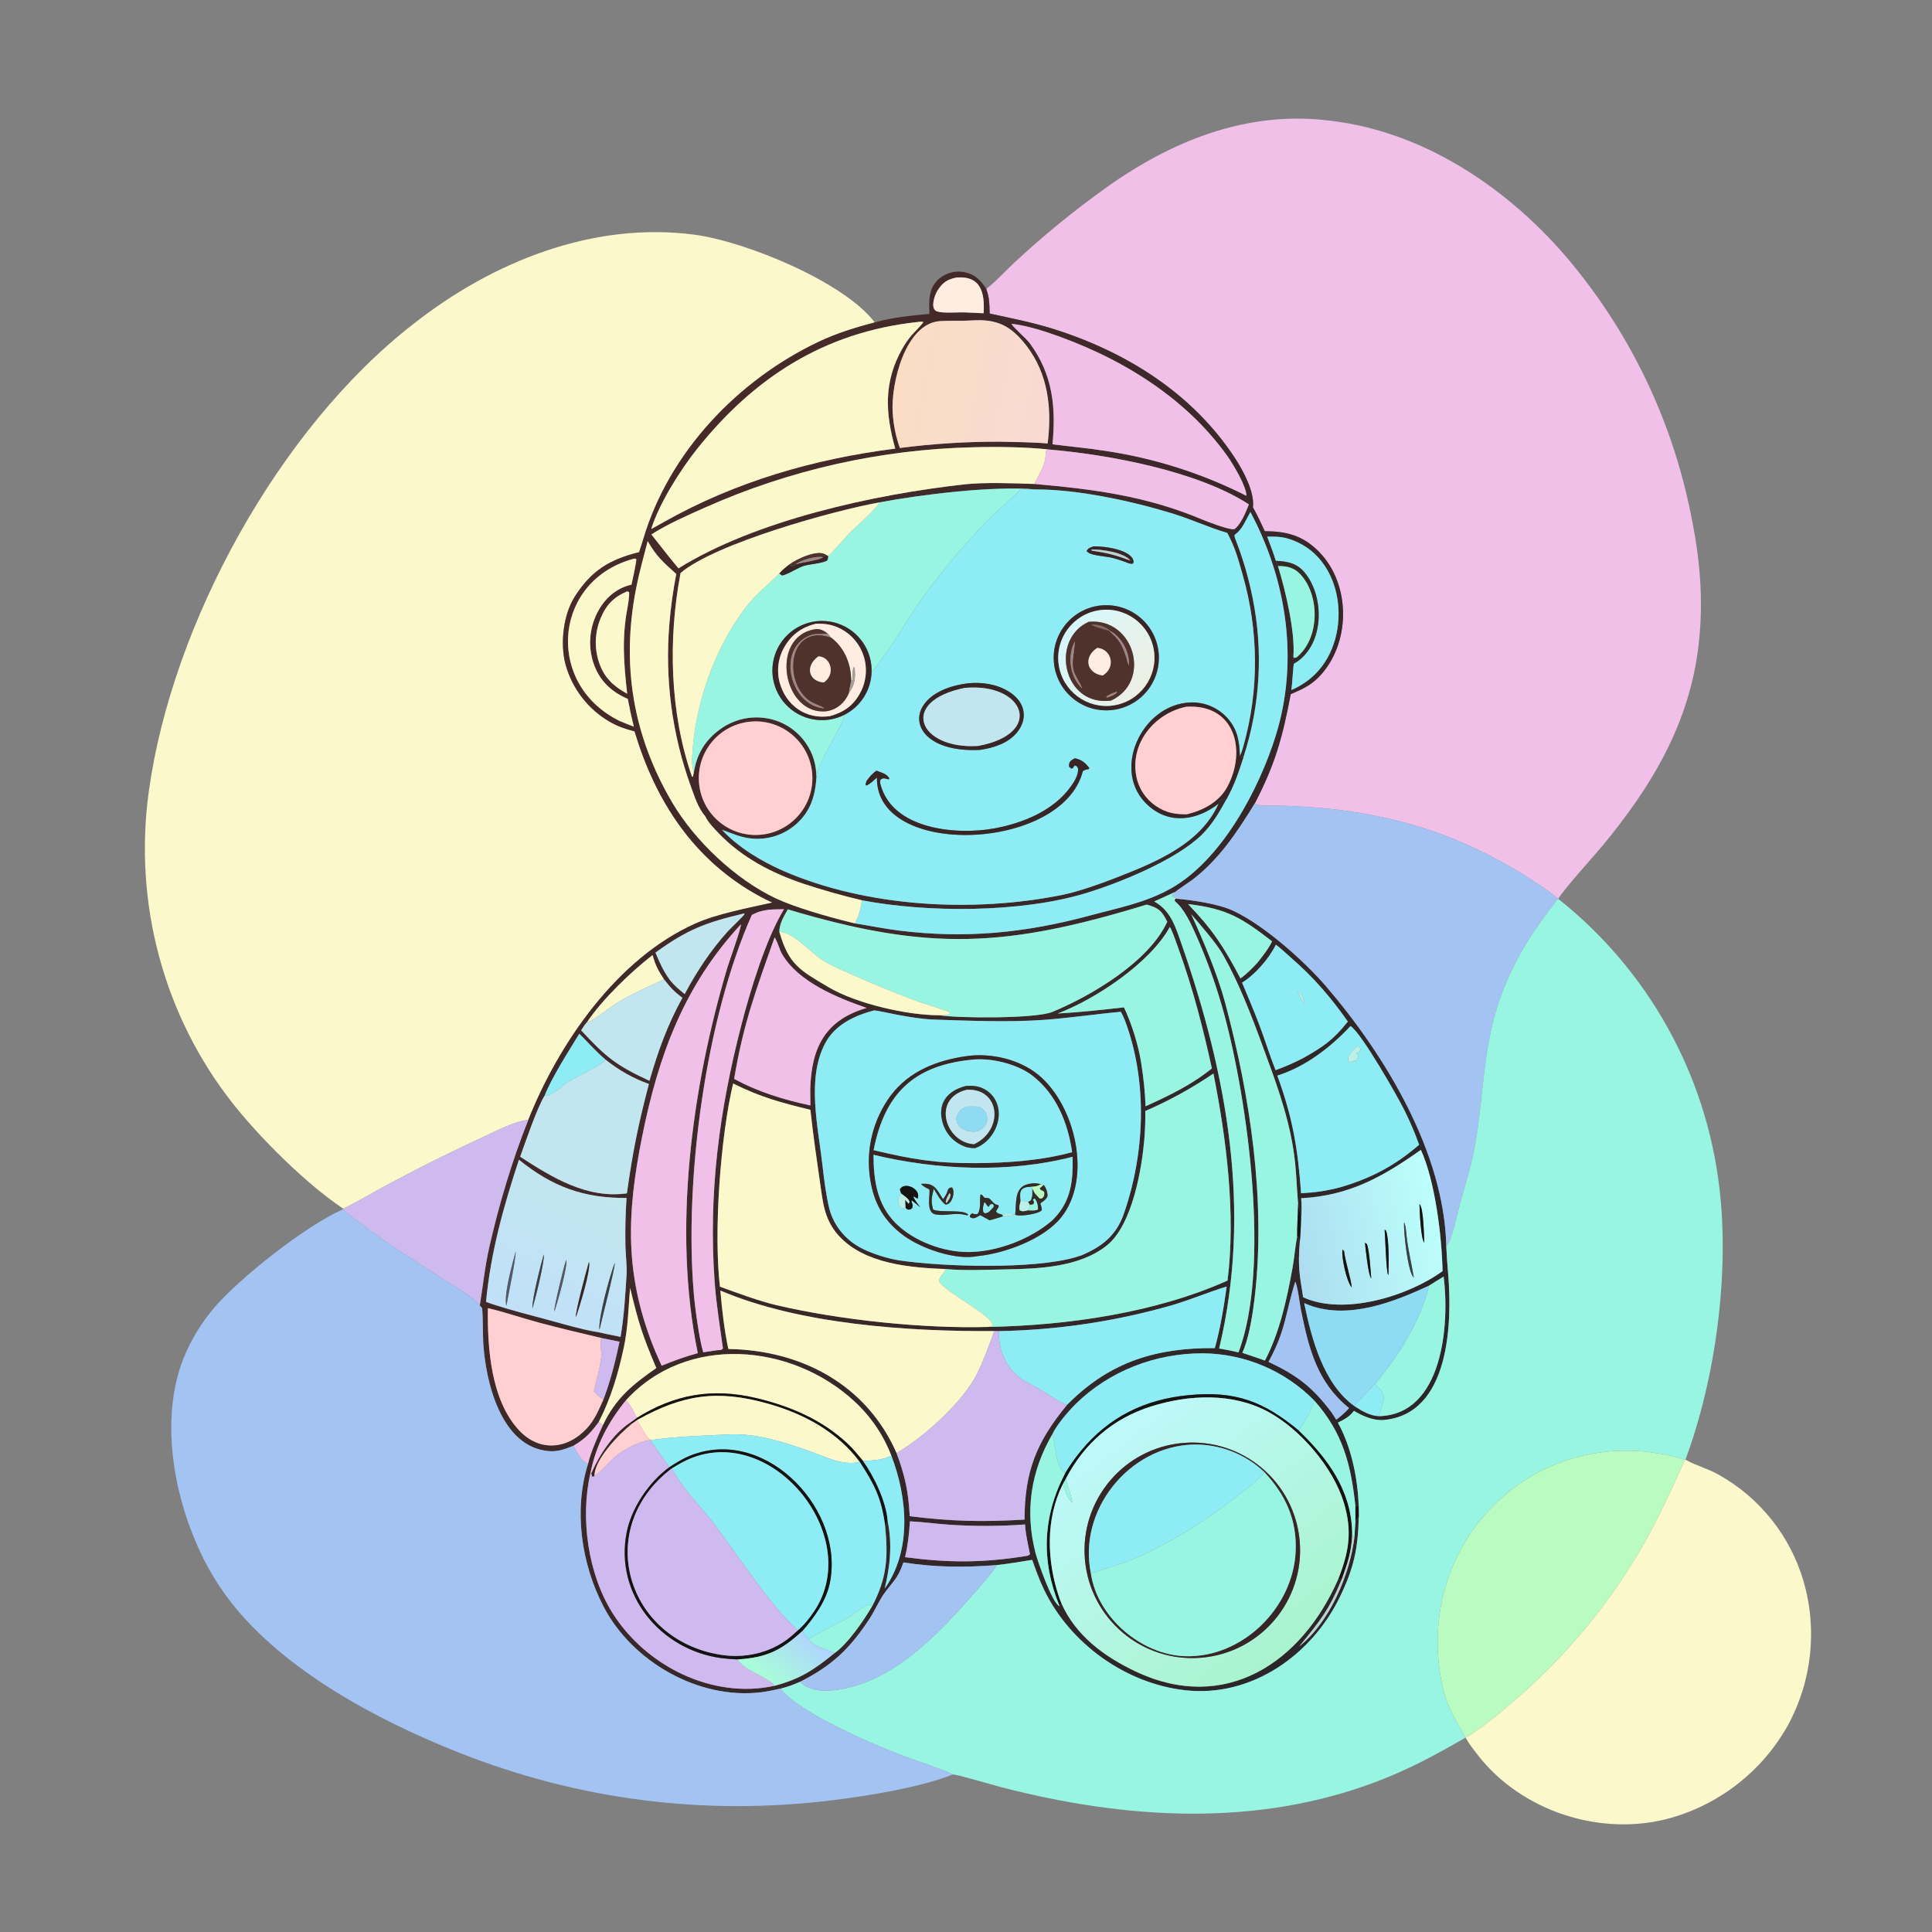 <svg width="1024" height="1024" viewBox="0 0 1024 1024" fill="none" xmlns="http://www.w3.org/2000/svg">
<rect x="0" y="0" width="1024" height="1024" fill="#808080" stroke="none"/>
<path d="M522.754 153.098L523.328 152.656C528.334 148.747 532.985 143.51 537.651 139.173C552.905 124.994 568.18 112.512 585.007 100.37C620.359 74.861 660.673 58.356 704.999 63.97C757.45 70.027 804.423 103.234 836.566 143.968C866.123 181.155 886.468 224.803 895.944 271.35C900.929 295.068 903.066 317.143 900.333 341.444C895.643 383.156 875.561 416.589 849.353 448.268C844.988 453.544 828.339 471.87 825.909 476.412L825.727 476.45C822.855 473.216 807.865 463.711 803.551 461.171C772.804 443.073 744.047 433.533 708.745 429.155C698.844 427.993 688.894 427.287 678.928 427.038C675.806 426.983 667.267 427.52 665.045 425.86C675.905 405.005 679.786 390.734 684.111 367.938C689.504 365.606 694.368 363.47 698.612 359.237C716.062 341.83 716.375 309.763 698.886 292.232C690.469 283.794 681.869 281.589 670.354 281.543C668.263 276.985 666.556 273.291 664.083 268.894C665.105 260.729 658.72 249.089 654.348 242.459C631.78 208.236 596.711 186.402 558.159 174.298C547.465 170.94 535.457 168.526 524.553 166.192C524.41 161.037 524.44 157.962 522.754 153.098Z" fill="#F1C0E8"/>
<path d="M181.881 640.584C162.619 627.77 138.397 603.742 123.889 585.488C86.818 538.846 70.663 478.765 78.887 419.344C91.147 330.76 147.648 227.292 218.88 171.88C260.793 138.841 314.043 117.301 368.026 124.38C394.976 127.913 447.265 149.294 463.644 170.889C453.516 173.567 443.318 176.684 433.825 181.201C391.035 201.562 354.764 239.608 341.055 285.454C340.324 287.899 339.578 290.261 338.743 292.664C323.317 296.558 313.633 302.139 304.686 316.156C298.557 325.757 296.81 341.081 299.733 352.11C303.267 365.009 311.759 375.986 323.355 382.649C327.862 385.185 331.41 386.294 336.34 387.643C347.503 424.717 367.713 455.952 402.505 474.943C404.771 476.171 407.08 477.32 409.426 478.388C396.668 481.271 380.151 484.311 368.427 489.568C327.037 508.129 296.195 552.929 280.006 593.605C273.003 594.163 263.169 599.352 256.507 602.443C239.499 610.275 222.728 618.613 206.217 627.446C200.037 630.709 187.451 638.127 181.881 640.584Z" fill="#FBF8CC"/>
<path d="M492.632 166.384C492.279 158.639 492.053 151.363 499.451 146.482C503.053 144.156 507.443 143.387 511.62 144.351C517.094 145.611 519.905 148.714 522.755 153.098C524.441 157.962 524.411 161.037 524.554 166.192C535.458 168.526 547.466 170.94 558.16 174.298C596.712 186.402 631.781 208.236 654.349 242.459C658.721 249.089 665.106 260.729 664.084 268.894C666.557 273.291 668.264 276.985 670.355 281.543C681.87 281.589 690.47 283.794 698.887 292.232C716.376 309.763 716.063 341.83 698.613 359.237C694.369 363.47 689.505 365.606 684.112 367.938C679.787 390.734 675.906 405.005 665.046 425.86C655.817 440.87 646.053 455.718 631.776 466.455C630.384 467.502 623.464 472.114 622.958 472.707L611.759 477.801C620.399 482.533 622.972 491.004 626.063 499.837C650.573 569.887 663.59 642.01 646.17 714.735C649.367 715.341 653.346 715.989 656.421 716.808C673.542 671.862 661.261 583.116 648.772 537.298C644.921 523.137 639.997 509.289 634.045 495.874C631.268 489.684 627.936 482.023 622.7 477.646C622.648 476.61 622.494 477.057 623.106 476.289C632.01 477.081 645.568 478.988 653.629 482.73C669.903 490.285 691.352 509.394 702.846 522.785C734.254 559.374 765.549 611.063 766.566 660.685C766.791 665.597 767.149 670.371 767.563 675.323C769.754 701.594 768.301 749.556 733.351 752.627C728.048 753.093 722.087 750.487 717.644 747.781C714.972 751.132 712.855 752.143 709.109 754.016C716.234 766.951 719.589 783.263 720.13 797.926L718.403 798.423C716.078 776.34 711.748 759.34 696.619 742.338C681.02 726.477 659.757 717.466 637.511 717.289C612.488 717.224 588.061 726.547 570.106 744.175C566.28 747.931 559.967 755.329 557.712 760.293C546.309 779.872 543.188 800.975 548.811 822.956C549.901 827.217 557.799 850.16 561.592 851.3L562.565 849.762C570.182 866.931 585.2 877.974 601.795 885.859C649.034 908.304 689.821 881.68 709.369 836.786L711.297 836.738C704.292 853.493 699.99 858.679 688.587 872.663C704.718 859.985 715.55 834.431 717.923 814.448C718.015 811.867 718.246 809.139 718.42 806.549C718.978 805.283 719.302 805.073 720.187 803.995C719.791 820.967 717.498 831.398 710.018 846.711C695.07 877.309 663.289 899.745 628.281 895.878C596.751 892.395 567.17 871.223 553.361 842.558C550.916 837.542 548.978 832.073 547.087 826.761C541.267 827.654 534.027 828.949 528.29 829.513C511.417 830.845 495.656 830.76 478.84 828.111C475.578 837.355 473.741 837.412 468.289 845.1C466.159 848.104 463.169 854.463 460.885 857.945C450.4 873.925 440.901 882.9 424.104 891.356C420.302 893.018 417.812 893.982 413.734 894.994C410.274 895.735 406.636 896.552 403.119 896.965C370.139 900.835 335.138 880.714 319.955 851.641C308.115 828.969 303.923 800.428 311.685 775.831C313.043 769.688 316.924 761.223 319.514 755.401C326.499 740.839 335.163 733.999 347.856 725.072C340.316 707.403 338.493 701.216 333.942 682.576C333.117 693.065 332.856 703.725 330.667 714.025C327.706 727.954 323.88 740.885 317.395 753.623C312.971 759.529 310.345 762.464 303.926 766.289C299.536 768.04 295.769 769.52 290.928 769.121C265.44 767.019 257.401 732.308 256.13 711.766C255.826 706.857 256.063 698.479 255.517 693.299C255.11 692.841 254.704 692.383 254.297 691.925C256.018 681.511 256.879 671.944 259.263 661.354C264.338 638.811 271.434 615.037 280.006 593.605C296.195 552.929 327.037 508.129 368.427 489.568C380.151 484.311 396.668 481.271 409.426 478.388C407.08 477.32 404.771 476.171 402.505 474.943C367.713 455.952 347.503 424.717 336.34 387.643C331.41 386.294 327.862 385.185 323.355 382.649C311.759 375.986 303.267 365.009 299.733 352.11C296.81 341.081 298.557 325.757 304.686 316.156C313.633 302.139 323.317 296.558 338.743 292.664C339.578 290.261 340.324 287.899 341.055 285.454C354.764 239.608 391.035 201.562 433.825 181.201C443.318 176.684 453.516 173.567 463.644 170.889C473.217 168.146 482.786 167.308 492.632 166.384ZM555.88 238.249C544.031 236.891 527.802 236.721 515.781 237.057C466.879 238.193 418.686 249.01 373.989 268.882C364.633 273.017 353.792 277.778 345.251 283.271C349.869 289.064 354.849 295.597 359.602 301.229C400.724 275.622 463.592 262.007 511.457 256.683C521.526 255.563 538.091 256.143 548.336 256.514C579.804 259.312 607.214 262.817 636.769 275.165C639.698 276.389 651.56 281.059 654.277 280.444C657.703 278.003 660.372 271.3 661.932 267.339C634.855 249.65 587.499 240.936 555.88 238.249ZM549.11 259.414C526.478 257.409 488.183 262.096 466.046 266.291C441.983 270.615 379.08 288.019 360.716 303.695C354.051 338.751 354.985 377.656 366.732 411.56L367.196 411.759C367.373 411.049 367.581 410.305 367.714 409.591C369.239 399.84 373.604 392.371 381.68 386.535C388.874 381.283 397.899 379.193 406.669 380.749C415.048 382.208 422.475 387.009 427.245 394.05C431.038 399.547 432.573 405.255 432.747 411.881C432.105 421.736 429.688 430.004 422.016 436.787C415.633 442.44 407.204 445.218 398.71 444.468C392.999 444.005 388.007 441.767 382.655 439.799C391.112 448.997 403.578 456.544 415.161 461.58C459.711 480.948 516.188 483.868 563.484 474.221C571.606 472.565 583.276 468.413 590.944 465.426C611.602 457.379 636.164 447.655 645.79 426.04C645.692 423.982 648.458 423.716 649.93 423.846C646.263 430.534 642.438 437.11 636.898 442.519C623.224 455.869 592.997 468.18 574.723 473.627C540.741 483.756 491.802 483.819 456.899 477.191C446.46 474.717 436.131 471.795 425.942 468.434C409.288 462.856 393.391 454.629 381.14 441.874C378.424 439.046 375.511 436.131 373.748 432.589C369.899 428.095 368.168 422.256 366.121 416.712C356.21 389.247 352.338 359.967 354.767 330.869C355.492 321.927 356.717 313.033 358.436 304.228C351.536 298.018 347.93 294.884 343.279 286.826C340.969 296.012 339.01 302.432 337.161 311.841C329.228 352.205 335.372 389.672 356.199 425.184C368.156 445.572 389.859 466.128 411.36 476.226C421.207 480.85 439.097 485.984 450.046 488.666L453.077 489.401C461.113 490.662 468.134 492.17 476.36 493.202C511.821 497.652 543.651 494.466 578.029 485.159C592.362 481.279 606.869 478.572 620.316 471.075C647.488 455.926 667.374 418.303 676.228 389.71C688.468 350.181 682.011 307.443 662.733 271.375C660.503 275.249 658.353 280.781 654.854 283.086C654.019 283.636 654.323 284.522 654.773 285.681C658.83 296.135 661.691 305.813 663.908 316.837C669.627 344.896 667.972 373.958 659.105 401.186C657.614 401.217 658.237 401.451 657.141 400.557C657.867 399.461 658.604 396.92 658.978 395.604C667.45 365.791 667.141 334.276 658.595 304.519C656.124 295.917 654.771 290.472 650.499 282.469C641.253 279.805 631.014 275.102 621.735 272.255C600.211 265.649 571.648 259.398 549.11 259.414ZM671.646 284.442C673.2 288.606 674.951 293.03 676.223 297.261L677.354 300.031C681.303 312.919 686.587 334.895 685.514 348.147L685.785 351.767C685.334 353.997 684.945 362.278 684.452 365.709C689.218 363.699 693.553 360.793 697.222 357.147C717.445 336.899 712.72 294.14 682.478 285.437C678.609 284.323 675.621 284.414 671.646 284.442ZM417.555 481.995C415.568 485.47 412.913 489.954 413.082 493.926C418.074 511.145 423.686 514.124 439.362 523.35C453.943 531.931 480.739 538.14 497.775 538.094C507.768 539.736 548.975 539.96 557.741 536.344C578.56 527.756 608.999 509.672 618.666 488.551C615.688 482.57 614.018 481.213 607.773 479.452C533.448 502.165 492.598 504.448 417.555 481.995ZM351.938 519.064C348.619 513.95 347.577 512.038 345.866 506.211C334.505 515.002 319.122 529.768 311.082 541.858C309.89 543.02 308.967 544.675 308.031 546.108C321.257 560.372 326.579 564.659 344.244 572.863C348.785 557.014 353.743 543.285 361.699 528.84C357.258 525.548 355.351 523.408 351.938 519.064ZM320.967 561.646C315.488 556.993 312.011 552.815 307.045 547.907C301.531 556.925 292.447 571.052 288.646 580.753C284.683 587.116 278.519 605.25 275.703 613.098C292.47 623.951 311.003 635.491 332.277 632.499C335.319 610.626 338.279 596.003 343.933 574.53C335.41 571.529 328.025 567.231 320.967 561.646ZM688.028 638.244C687.156 627.92 687.091 618.791 685.388 608.44C682.213 589.146 675.67 572.007 668.971 553.722C663.225 538.038 656.528 520.72 648.29 506.147C644.736 499.861 636.324 490.332 631.375 484.57C637.693 498.346 645.27 516.274 649.268 531.162C662.635 580.938 670.985 636.003 665.031 687.511C664.089 695.666 662.358 706.825 659.596 714.238C659.243 715.18 658.873 716.114 658.485 717.041C662.403 718.368 666.575 719.701 670.429 721.149C678.255 706.27 682.067 688.545 685.063 672.054C685.95 667.171 686.579 659.869 687.526 655.485L688.379 655.865L688.906 658.565C687.886 671.144 688.717 675.218 690.694 687.572C712.22 697.504 746.511 686.936 764.587 673.708C764.179 655.084 760.633 625.966 753.103 609.459C732.985 623.641 715.348 633.715 689.652 635.087C689.966 638.805 689.945 642.544 689.589 646.258C689.439 643.65 688.627 640.819 688.028 638.244ZM501.371 672.641C482.408 671.896 458.332 669.949 444.738 655.132C441.796 651.969 439.531 648.238 438.082 644.168C436.388 639.455 435.759 634.715 435.055 629.787C433.071 615.917 431.029 602.156 429.516 588.223C413.758 584.354 403.456 581.669 388.574 574.293C381.879 602.376 378.178 653.117 381.586 681.966C390.737 685.275 402.177 689.558 411.556 691.767C445.029 699.649 489.828 704.302 523.771 703.3C565.595 702.523 612.184 695.916 650.622 678.729C655.042 643.426 650.044 603.622 643.142 568.991C631.759 576.743 619.665 583.397 607.023 588.862C607.091 593.481 606.951 598.1 606.605 602.706C605.337 619.178 600.211 649.194 586.708 660.063C572.437 671.548 551.006 672.47 533.421 672.8C523.214 672.991 511.619 673.535 501.371 672.641ZM757.393 681.438C738.686 690.113 715.03 699.406 694.279 691.902C693.254 691.526 692.241 691.12 691.24 690.684C695.149 709.521 701.394 733.428 717.863 745.264C721.911 747.867 725.886 750.345 730.89 750.608C764.94 749.702 768.342 701.696 765.17 676.621C762.631 678.091 759.904 679.868 757.393 681.438ZM526.951 705.502C481.584 705.771 423.962 702.03 381.809 684.021C382.684 694.25 383.901 704.931 386.027 714.983C424.739 715.609 459.204 733.799 475.214 770.151C479.757 782.613 481.42 790.162 482.182 803.623C504.529 806.38 520.664 806.756 543.031 805.416C543.048 779.971 549.342 764.271 565.509 744.666C565.982 744.182 566.461 743.703 566.945 743.23C589.096 721.455 613.357 714.288 643.875 714.527C646.699 704.649 648.787 692.053 650.151 681.908C640.951 684.64 631.282 688.818 621.088 691.81C591.256 700.366 560.43 704.973 529.399 705.51L526.951 705.502ZM318.853 709.198C307.779 706.579 296.779 703.994 285.785 701.041C276.832 698.636 267.565 695.443 258.59 693.35C258.29 714.225 260.15 741.969 275.078 758.042C285.787 769.573 300.524 768.3 310.876 757.216C315.213 752.572 317.273 747.416 319.864 741.646C323.456 732.413 326.34 720.83 328.368 711.127L318.853 709.198ZM331.761 742.2C322.383 753.699 315.872 766.036 312.953 780.746C307.437 804.552 311.632 834.407 324.775 855.144C342.479 883.075 377.644 900.752 410.596 893.491C424.1 889.895 431.445 885.036 442.228 876.267C449.538 871.111 457.78 858.892 462.241 851.36C470.166 836.307 470.812 825.301 469.079 808.325L470.511 806.364C472.981 818.374 471.794 830.249 468.893 842.027C483.363 821.683 480.993 793.755 472.435 771.547C468.203 760.544 461.484 750.67 452.804 742.694C419.48 711.927 363.853 706.945 331.761 742.2ZM506.971 147.094C501.986 148.09 499.704 149.721 496.951 153.9C495.345 156.337 492.845 163.783 496.593 165.035C499.93 166.15 507.305 165.449 510.969 165.548L521.345 166.036C521.967 155.474 520.126 146.051 506.971 147.094ZM498.317 170.184C479.793 171.338 472.126 203.444 473.136 218.73C473.53 225.112 474.808 231.408 476.935 237.438C494.402 235.181 511.998 234.067 529.611 234.103C537.666 234.279 547.271 234.333 555.267 235.051C557.602 216.619 555.611 198.243 543.99 183.188C535.767 172.535 528.329 168.958 514.982 169.843C509.742 170.19 503.724 169.875 498.317 170.184ZM485.718 170.75C436.755 176.168 399.523 200.203 369.297 238.165C360.6 249.087 349.273 267.031 345.158 280.411C347.384 279.185 349.602 277.945 351.813 276.691C389.883 255.217 431.332 243.257 474.5 237.772C469.246 219.087 468.209 202.479 478.233 184.838C479.585 182.451 481.131 180.178 482.855 178.044C484.047 176.587 489.339 171.473 489.367 170.614C487.616 170.444 487.411 170.525 485.718 170.75ZM536.133 171.626C536.999 173.583 543.827 179.222 545.842 181.967C557.974 198.495 559.738 215.642 557.844 235.484C567.147 236.69 576.632 237.52 585.859 238.975C611.89 242.847 637.128 250.882 660.606 262.771C660.743 257.853 653.351 245.669 650.447 241.603C627.411 209.36 591.655 188.273 554.567 175.974C549.084 174.156 541.586 172.179 536.133 171.626ZM336.315 296.04C294.204 306.98 288.857 359.746 325.33 380.476C326.254 381 327.187 381.509 328.128 382.002C330.714 383.066 333.324 384.176 335.941 385.153C334.723 380.285 333.661 375.38 332.759 370.445C324.634 366.951 318.534 361.611 315.185 353.196C311.77 344.496 312.008 334.785 315.847 326.262C319.447 318.239 325.949 311.796 334.71 309.879C335.163 307.452 337.515 297.604 337.211 296.234L336.315 296.04ZM332.421 313.425C325.319 316.433 321.215 320.622 318.278 327.893C314.927 336.028 314.944 345.16 318.325 353.282C319.994 357.196 321.494 359.099 324.373 362.094C327.704 364.91 328.659 365.556 332.422 367.705C330.648 352.05 329.528 338.113 332.517 322.471C332.894 320.494 333.656 315.666 333.434 313.848L332.421 313.425ZM397.217 382.549C380.703 384.357 368.78 399.206 370.581 415.72C372.383 432.233 387.227 444.163 403.741 442.368C420.266 440.573 432.203 425.718 430.401 409.195C428.599 392.671 413.739 380.739 397.217 382.549ZM629.689 479.183C642.746 492.725 648.722 501.979 657.486 518.604C660.856 516.093 663.702 513.28 666.529 510.172C669.244 506.683 672.366 502.896 674.237 498.918C658.332 486.658 650.544 481.637 629.689 479.183ZM407.572 482.161C403.792 482.715 402.04 483.124 398.495 484.918C373.874 540.29 362.634 625.24 367.725 685.5C368.374 693.186 370.569 709.581 372.73 716.731L379.883 715.674C381.777 715.479 382.057 715.797 383.193 714.773C381.585 703.142 379.652 691.382 378.798 679.688C375.369 632.725 381.17 588.655 392.988 543.076C397.711 524.858 405.934 497.674 415.52 481.902C413.305 481.963 409.671 481.962 407.572 482.161ZM394.38 484.148C374.095 488.92 364.073 492.756 347.401 504.916C350.055 511.018 351.447 514.47 355.387 519.874C358.068 522.938 359.703 524.256 362.885 526.877C369.463 514.654 376.387 504.096 385.671 493.713C386.998 492.229 394.592 485.052 394.68 484.355L394.38 484.148ZM392.702 489.918C362.571 522.316 348.965 559.541 340.362 602.341C332.019 643.852 330.927 676.285 347.261 716.125L350.674 723.865C357.369 721.115 362.766 719.159 369.848 717.179C356.399 652.1 366.596 576.591 385.43 513.125C386.506 509.499 392.883 492.012 392.702 489.918ZM620.056 491.278C609.755 510.221 580.527 529.703 560.592 537.18C572.034 536.581 584.321 535.197 595.73 533.933C599.728 542.278 603.434 554.069 604.856 563.372C606.116 571.491 606.861 578.068 607.169 586.346C619.963 580.534 631.3 575.139 642.328 566.276C637.591 544.73 632.31 524.159 624.815 503.354C623.777 500.472 621.523 493.74 620.056 491.278ZM410.571 496.806C400.915 524.074 393.993 542.488 389.122 571.822C401.951 578.816 415.308 582.845 429.522 585.904L429.454 577.129C430.069 555.153 437.473 540.576 459.355 534.229C444.234 528.978 423.031 520.591 414.401 505.481C413.085 503.178 412.3 499.457 410.571 496.806ZM676.21 500.717C672.773 507.917 665.074 516.782 658.318 520.797C661.415 528.147 664.492 535.41 667.338 542.864C670.369 550.803 672.954 559.357 676.077 567.199C681.304 565.326 685.548 563.435 690.515 560.907C701.45 554.76 706.499 551.298 714.384 541.475C705.643 528.924 696.057 517.785 684.472 507.809C682.163 505.822 678.622 502.366 676.21 500.717ZM463.253 535.547C453.142 538.21 442.756 542.961 437.473 552.759C427.337 571.556 433.663 597.362 435.925 617.576C436.803 625.427 437.755 632.978 439.544 640.576C441.838 649.399 447.801 656.739 455.759 661.127C461.316 664.258 470.743 667.183 476.958 668.085C500.173 671.456 547.775 672.824 569.924 666.39C571.033 666.075 572.132 665.727 573.221 665.348C583.803 660.842 591.538 655.131 595.635 643.377C606.923 610.985 608.365 572.934 596.134 540.578C595.7 539.429 594.612 537.246 594.072 536.276C580.55 537.497 566.561 539.605 553.145 540.561C534.42 541.895 514.484 541.031 495.68 540.429C488.703 540.205 482.191 539.071 475.381 537.809C473.388 537.439 464.723 535.545 463.253 535.547ZM715.798 543.828C705.349 555.066 691.808 565.488 677.011 570.092C685.207 592.524 687.914 608.982 689.609 632.456C697.285 632.021 702.881 631.249 710.367 629.29C726.693 624.487 739.195 617.957 752.183 606.744C749.944 600.54 747.354 594.468 744.427 588.557C740.775 581.215 721.591 547.441 715.798 543.828ZM275.054 614.695C266.822 639.653 260.116 663.714 257.602 689.999C262.598 691.979 275.957 695.742 281.477 697.133C290.737 699.466 307.979 704.793 317.134 706.099C321.047 706.974 324.972 707.796 328.906 708.566C330.731 698.107 331.463 685.912 332.118 675.247C332.339 671.666 331.606 664.568 331.485 660.499C331.31 651.979 331.51 643.456 332.082 634.954C309.418 635.058 292.977 629.156 275.054 614.695ZM686.518 679.283C681.226 696.185 681.605 704.916 672.346 721.81C687.529 728.971 695.548 735.109 705.636 748.441L708.28 752.484C711.187 750.141 712.544 749.052 715.047 746.312C698.178 732.776 693.732 714.986 689.533 694.349C688.803 690.759 687.92 682.254 686.518 679.283ZM482.271 806.341C481.799 813.38 481.303 818.379 479.702 825.335C502.213 828.318 520.352 828.418 542.967 824.848C544.828 824.494 544.912 824.819 545.921 823.693C544.911 818.787 543.522 812.91 543.307 807.997C529.903 808.986 516.445 809.026 503.035 808.117C496.486 807.68 488.51 806.591 482.271 806.341Z" fill="url(#paint0_linear_31_2764)"/>
<path d="M510.967 165.548C507.303 165.449 499.928 166.15 496.591 165.035C492.843 163.783 495.343 156.337 496.949 153.9C499.702 149.721 501.984 148.09 506.969 147.094C520.124 146.051 521.965 155.474 521.343 166.036L510.967 165.548Z" fill="#FFEDE1"/>
<path d="M476.934 237.438C474.807 231.408 473.529 225.112 473.135 218.73C472.125 203.444 479.792 171.338 498.316 170.184C503.723 169.875 509.741 170.19 514.981 169.843C528.328 168.958 535.766 172.535 543.989 183.188C555.61 198.243 557.601 216.619 555.266 235.051C547.27 234.333 537.665 234.279 529.61 234.103C511.997 234.067 494.401 235.181 476.934 237.438Z" fill="url(#paint1_linear_31_2764)"/>
<path d="M345.156 280.411C349.271 267.031 360.598 249.087 369.295 238.165C399.521 200.203 436.753 176.168 485.716 170.75C487.409 170.525 487.614 170.444 489.365 170.614C489.337 171.473 484.045 176.587 482.853 178.044C481.129 180.178 479.583 182.451 478.231 184.838C468.207 202.479 469.244 219.087 474.498 237.772C431.33 243.257 389.881 255.217 351.811 276.691C349.6 277.945 347.382 279.185 345.156 280.411Z" fill="#FBF8CC"/>
<path d="M557.844 235.484C559.738 215.642 557.974 198.495 545.842 181.967C543.827 179.222 536.999 173.583 536.133 171.626C541.586 172.179 549.084 174.156 554.567 175.974C591.655 188.273 627.411 209.36 650.447 241.603C653.351 245.669 660.743 257.853 660.606 262.771C637.128 250.882 611.89 242.847 585.859 238.975C576.632 237.52 567.147 236.69 557.844 235.484Z" fill="#F1C0E8"/>
<path d="M555.879 238.249L554.638 238.711C554.212 239.88 554.228 240.237 554.185 241.476C553.996 246.928 550.406 251.666 548.335 256.514C538.09 256.143 521.525 255.563 511.456 256.683C463.591 262.007 400.723 275.622 359.601 301.229C354.848 295.597 349.868 289.064 345.25 283.271C353.791 277.778 364.632 273.017 373.988 268.882C418.685 249.01 466.878 238.193 515.78 237.057C527.801 236.721 544.03 236.891 555.879 238.249Z" fill="#FBF8CC"/>
<path d="M548.336 256.514C550.407 251.666 553.997 246.928 554.186 241.476C554.229 240.237 554.213 239.88 554.639 238.711L555.88 238.249C587.499 240.936 634.855 249.65 661.932 267.339C660.372 271.3 657.703 278.003 654.277 280.444C651.56 281.059 639.698 276.389 636.769 275.165C607.214 262.817 579.804 259.312 548.336 256.514Z" fill="#F1C0E8"/>
<path d="M549.109 259.414C546.045 259.615 543.756 259.662 540.684 259.619L540.351 259.961C535.381 265.015 529.476 269.728 524.213 275.033C512.163 287.387 500.979 300.556 490.739 314.447C480.9 327.657 473.307 342.485 462.925 355.15C462.248 355.975 462.357 355.513 461.941 356.592C462.478 344.695 454.951 333.923 443.595 330.336C432.239 326.749 419.89 331.243 413.496 341.29C407.101 351.337 408.259 364.427 416.317 373.196C424.375 381.965 437.321 384.223 447.872 378.699C445.526 386.75 432.899 405.288 432.928 410.854C432.932 411.537 432.973 411.255 432.746 411.881C432.572 405.255 431.037 399.547 427.244 394.05C422.474 387.009 415.047 382.208 406.668 380.749C397.898 379.193 388.873 381.283 381.679 386.535C373.603 392.371 369.238 399.84 367.713 409.591C367.233 407.699 366.7 404.914 366.772 402.906C367.789 374.567 378.336 343.712 395.746 321.286C400.749 314.842 407.545 309.529 413.051 303.947C413.397 304.251 414.107 304.734 414.503 305.02C417.204 304.655 423.18 300.724 426.226 299.877C429.67 298.918 434.584 298.739 437.872 297.347C438.94 296.894 438.802 295.804 438.91 294.752C440.579 293.597 447.81 285.074 449.943 282.846C453.443 279.19 464.361 270.091 466.045 266.291C488.182 262.096 526.477 257.409 549.109 259.414Z" fill="#98F5E1"/>
<path d="M540.682 259.619C543.754 259.662 546.043 259.615 549.107 259.414C571.645 259.398 600.208 265.649 621.732 272.255C631.011 275.102 641.25 279.805 650.496 282.469C654.768 290.472 656.121 295.917 658.592 304.519C667.138 334.276 667.447 365.791 658.975 395.604C658.601 396.92 657.864 399.461 657.138 400.557C656.935 392.325 655.632 385.421 649.328 379.326C644.427 374.608 637.824 372.075 631.025 372.305C604.829 373.25 588.421 409.281 608.777 427.114C620.341 437.245 634.549 434.666 645.787 426.04C636.161 447.655 611.599 457.379 590.941 465.426C583.273 468.413 571.603 472.565 563.481 474.221C516.185 483.868 459.708 480.948 415.158 461.58C403.575 456.544 391.109 448.997 382.652 439.799C388.004 441.767 392.996 444.005 398.707 444.468C407.201 445.218 415.63 442.44 422.013 436.787C429.685 430.004 432.102 421.736 432.744 411.881C432.971 411.255 432.93 411.537 432.926 410.854C432.897 405.288 445.524 386.75 447.87 378.699C456.159 374.359 461.518 365.94 461.939 356.592C462.355 355.513 462.246 355.975 462.923 355.15C473.305 342.485 480.898 327.657 490.737 314.447C500.977 300.556 512.161 287.387 524.211 275.033C529.474 269.728 535.379 265.015 540.349 259.961L540.682 259.619ZM579.558 289.582C577.225 290.589 577.233 290.163 575.941 291.913C576.85 294.524 586.542 294.846 589.509 295.654C592.853 296.564 595.145 297.325 598.389 298.61L600.041 298.872L600.855 298.241C600.945 291.319 584.723 289.37 579.558 289.582ZM583.885 320.871C568.668 322.226 557.377 335.579 558.57 350.81C559.763 366.04 572.995 377.472 588.237 376.441C598.243 375.764 607.113 369.765 611.466 360.731C615.818 351.696 614.982 341.02 609.276 332.774C603.57 324.527 593.873 319.982 583.885 320.871ZM512.851 362.184C476.721 366.816 478.622 399.318 519.125 397.493C523.543 396.81 526.112 396.253 530.192 394.576C543.272 389.196 548.033 374.731 534.538 366.463C528.067 362.498 520.322 361.437 512.851 362.184ZM569.64 401.895C567.669 403.036 566.369 403.642 566.638 406.365L567.683 407.3L568.544 407.215L569.565 405.721C570.981 406.107 570.339 405.765 571.331 407.086C571.891 410.296 569.471 414.206 567.612 416.809C558.436 429.66 542.243 436.282 527.075 439.061C506.83 442.769 472.545 439.689 466.545 415.235C466.392 414.611 466.493 413.953 466.624 413.336C468.103 412.005 469.152 412.636 471.041 413.091L471.364 412.575C470.129 410.183 467.014 409.394 464.486 408.471C462.082 410.267 461.046 411.481 459.285 413.957L458.717 415.845L459.196 416.355C461.173 415.535 463.113 413.599 464.79 412.149C464.076 455.17 563.149 451.22 573.915 408.767C575.129 407.873 575.652 407.917 577.144 407.625L577.322 407.04C575.278 404.272 573.057 402.506 569.64 401.895Z" fill="#8EECF5"/>
<path d="M360.716 303.695C379.08 288.019 441.983 270.615 466.046 266.291C464.362 270.091 453.444 279.19 449.944 282.846C447.811 285.074 440.58 293.597 438.911 294.752L437.947 294.188C433.753 290.808 422.189 296.319 418.273 299.258C416.167 300.944 414.891 301.913 413.052 303.947C407.546 309.529 400.75 314.842 395.747 321.286C378.337 343.712 367.79 374.567 366.773 402.906C366.701 404.914 367.234 407.699 367.714 409.591C367.581 410.305 367.373 411.049 367.196 411.759L366.732 411.56C354.985 377.656 354.051 338.751 360.716 303.695Z" fill="#FBF8CC"/>
<path d="M659.102 401.186C667.969 373.958 669.624 344.896 663.905 316.837C661.688 305.813 658.827 296.135 654.77 285.681C654.32 284.522 654.016 283.636 654.851 283.086C658.35 280.781 660.5 275.249 662.73 271.375C682.008 307.443 688.465 350.181 676.225 389.71C667.371 418.303 647.485 455.926 620.313 471.075C606.866 478.572 592.359 481.279 578.026 485.159C543.648 494.466 511.818 497.652 476.357 493.202C468.131 492.17 461.11 490.662 453.074 489.401C455.641 484.235 455.86 482.744 456.896 477.191C491.799 483.819 540.738 483.756 574.72 473.627C592.994 468.18 623.221 455.869 636.895 442.519C642.435 437.11 646.26 430.534 649.927 423.846C654.465 415.54 656.144 410.075 659.102 401.186Z" fill="#8EECF5"/>
<path d="M676.222 297.261C674.95 293.03 673.199 288.606 671.645 284.442C675.62 284.414 678.608 284.323 682.477 285.437C712.719 294.14 717.444 336.899 697.221 357.147C693.552 360.793 689.217 363.699 684.451 365.709C684.944 362.278 685.333 353.997 685.784 351.767C701.982 342.605 702.464 316.508 691.372 303.318C687.236 298.4 682.186 297.513 676.222 297.261Z" fill="#8EECF5"/>
<path d="M358.435 304.228C356.716 313.033 355.491 321.927 354.766 330.869C352.337 359.967 356.209 389.247 366.12 416.712C368.167 422.256 369.898 428.095 373.747 432.589C375.51 436.131 378.423 439.046 381.139 441.874C393.39 454.629 409.287 462.856 425.941 468.434C436.13 471.795 446.459 474.717 456.898 477.191C455.862 482.744 455.643 484.235 453.076 489.401L450.045 488.666C439.096 485.984 421.206 480.85 411.359 476.226C389.858 466.128 368.155 445.572 356.198 425.184C335.371 389.672 329.227 352.205 337.16 311.841C339.009 302.432 340.968 296.012 343.278 286.826C347.929 294.884 351.535 298.018 358.435 304.228Z" fill="#FBF8CC"/>
<path d="M598.389 298.61C595.145 297.325 592.853 296.564 589.509 295.654C586.542 294.846 576.85 294.524 575.941 291.913C577.233 290.163 577.225 290.589 579.558 289.582C584.723 289.37 600.945 291.319 600.855 298.241L600.041 298.872L598.389 298.61ZM578.435 291.232L578.728 291.857C587.04 293.057 591.426 294.254 599.136 297.127C595.83 292.789 583.644 291.054 578.435 291.232Z" fill="#372625"/>
<path d="M599.139 297.127C591.429 294.254 587.043 293.057 578.731 291.857L578.438 291.232C583.647 291.054 595.833 292.789 599.139 297.127Z" fill="#BCD1D1"/>
<path d="M437.944 294.188L436.21 295.351C433.006 294.485 424.066 296.87 421.715 299.145L420.935 299.897C419.217 300.224 420.096 300.286 418.27 299.258C422.186 296.319 433.75 290.808 437.944 294.188Z" fill="#4F322B"/>
<path d="M436.212 295.351L437.946 294.188L438.91 294.752C438.802 295.804 438.94 296.894 437.872 297.347C434.584 298.739 429.67 298.918 426.226 299.877C423.18 300.724 417.204 304.655 414.503 305.02C414.107 304.734 413.397 304.251 413.051 303.947C414.89 301.913 416.166 300.944 418.272 299.258C420.098 300.286 419.219 300.224 420.937 299.897L421.717 299.145C425.394 297.949 434.683 296.86 436.212 295.351Z" fill="#372625"/>
<path d="M421.715 299.145C424.066 296.87 433.006 294.485 436.21 295.351C434.681 296.86 425.392 297.949 421.715 299.145Z" fill="#9F8684"/>
<path d="M328.127 382.002C327.186 381.509 326.253 381 325.329 380.476C288.856 359.746 294.203 306.98 336.314 296.04L337.21 296.234C337.514 297.604 335.162 307.452 334.709 309.879C325.948 311.796 319.446 318.239 315.846 326.262C312.007 334.785 311.769 344.496 315.184 353.196C318.533 361.611 324.633 366.951 332.758 370.445C333.66 375.38 334.722 380.285 335.94 385.153C333.323 384.176 330.713 383.066 328.127 382.002Z" fill="#FBF8CC"/>
<path d="M676.223 297.261C682.187 297.513 687.237 298.4 691.373 303.318C702.465 316.508 701.983 342.605 685.785 351.767L685.514 348.147L686.012 348.717C687.486 348.402 687.317 348.377 688.507 347.254C699.549 336.818 699.332 315.165 689.137 304.305C685.899 300.856 682.024 299.954 677.354 300.031L676.223 297.261Z" fill="#342C27"/>
<path d="M677.352 300.031C682.022 299.954 685.897 300.856 689.135 304.305C699.33 315.165 699.547 336.818 688.505 347.254C687.315 348.377 687.484 348.402 686.01 348.717L685.512 348.147C686.585 334.895 681.301 312.919 677.352 300.031Z" fill="#98F5E1"/>
<path d="M324.369 362.094C321.49 359.099 319.99 357.196 318.321 353.282C314.94 345.16 314.923 336.028 318.274 327.893C321.211 320.622 325.316 316.433 332.418 313.425L333.431 313.848C333.653 315.666 332.891 320.494 332.514 322.471C329.525 338.113 330.645 352.05 332.419 367.705C328.656 365.556 327.7 364.91 324.369 362.094Z" fill="#FBF8CC"/>
<path d="M588.238 376.441C572.996 377.472 559.764 366.04 558.571 350.81C557.378 335.579 568.669 322.226 583.886 320.871C593.874 319.982 603.571 324.527 609.277 332.774C614.983 341.02 615.819 351.696 611.467 360.731C607.114 369.765 598.244 375.764 588.238 376.441ZM582.62 323.442C568.667 325.522 559.054 338.535 561.166 352.483C563.277 366.431 576.311 376.015 590.255 373.872C604.154 371.736 613.701 358.752 611.596 344.848C609.491 330.944 596.528 321.368 582.62 323.442Z" fill="#372625"/>
<path d="M590.255 373.872C576.311 376.015 563.277 366.431 561.166 352.483C559.054 338.535 568.667 325.522 582.62 323.442C596.528 321.368 609.491 330.944 611.596 344.848C613.701 358.752 604.154 371.736 590.255 373.872ZM577.078 329.568C556.264 338.911 563.512 374.678 588.871 371.309C610.629 361.235 601.28 327.383 577.078 329.568Z" fill="url(#paint2_linear_31_2764)"/>
<path d="M447.871 378.699C437.32 384.223 424.374 381.965 416.316 373.196C408.258 364.427 407.1 351.337 413.495 341.29C419.889 331.243 432.238 326.749 443.594 330.336C454.95 333.923 462.477 344.695 461.94 356.592C461.519 365.94 456.16 374.359 447.871 378.699ZM432.5 330.563C425.43 332.32 420.08 335.867 416.197 342.167C412.575 347.94 411.486 354.949 413.185 361.549C416.461 373.861 427.1 381.5 439.887 379.548C447.104 377.505 452.081 374.26 455.825 367.41C459.126 361.437 459.838 354.373 457.795 347.862C455.855 341.618 451.519 336.399 445.737 333.348C441.328 331.048 437.337 330.447 432.5 330.563Z" fill="#372625"/>
<path d="M588.871 371.309C563.512 374.678 556.264 338.911 577.078 329.568C601.28 327.383 610.629 361.235 588.871 371.309ZM578.478 331.152C581.19 332.541 585.37 333.462 588.467 334.485C585.81 332.105 582.032 330.882 578.478 331.152ZM587.772 334.283C593.087 338.877 594.45 341.107 596.794 347.909C597.414 349.709 597.416 351.052 598.437 352.636C598.533 346.995 596.371 341.55 592.432 337.512C591.075 336.116 589.649 334.845 587.772 334.283ZM569.713 339.882C565.532 347.831 567.026 358.727 573.64 364.982C571.083 358.6 567.714 357.04 568.732 348.851C568.894 347.548 569.774 340.685 569.713 339.882ZM581.554 343.392C574.244 348.103 575.679 356.755 584.452 358.048C591.759 353.572 589.022 343.964 581.554 343.392ZM591.903 366.623C590.297 367.245 587.357 368.137 586.337 369.319L586.735 369.734C589.282 368.822 589.821 368.733 591.958 367.188L591.95 366.644L591.903 366.623Z" fill="#4F322B"/>
<path d="M439.888 379.548C427.101 381.5 416.462 373.861 413.186 361.549C411.487 354.949 412.576 347.94 416.198 342.167C420.081 335.867 425.431 332.32 432.501 330.563C437.338 330.447 441.329 331.048 445.738 333.348C451.52 336.399 455.856 341.618 457.796 347.862C459.839 354.373 459.127 361.437 455.826 367.41C452.082 374.26 447.105 377.505 439.888 379.548ZM438.666 335.784C436.625 334.23 434.478 333.087 431.794 333.544C407.552 337.667 415.039 379.881 438.419 376.913C443.775 375.913 447.68 372.477 449.863 367.542C453.238 362.448 453.401 360.01 453.02 354.009L452.518 353.578C451.753 354.505 451.833 358.853 451.748 360.516L451.15 360.954C451.133 352.051 447.705 343.379 440.447 337.894L438.666 335.784Z" fill="#FFEDE1"/>
<path d="M588.466 334.485C585.369 333.462 581.189 332.541 578.477 331.152C582.031 330.882 585.809 332.105 588.466 334.485Z" fill="#836C66"/>
<path d="M438.42 376.913C415.04 379.881 407.553 337.667 431.795 333.544C434.479 333.087 436.626 334.23 438.667 335.784L438.047 335.885C436.083 336.189 432.222 335.871 430.652 336.341C411.179 342.166 417.98 374.036 437.022 375.46C434.432 373.588 431.255 373.354 428.097 370.762C414.566 359.658 418.712 330.218 440.448 337.894C447.706 343.379 451.134 352.051 451.151 360.954C450.713 363.047 450.135 365.452 449.864 367.542C447.681 372.477 443.776 375.913 438.42 376.913ZM433.809 347.883C426.993 352.63 428.138 360.566 435.936 361.64L436.638 361.73C443.093 357.222 440.29 348.083 433.809 347.883Z" fill="#4F322B"/>
<path d="M598.438 352.636C597.417 351.052 597.415 349.709 596.795 347.909C594.451 341.107 593.088 338.877 587.773 334.283C589.65 334.845 591.076 336.116 592.433 337.512C596.372 341.55 598.534 346.995 598.438 352.636Z" fill="#9F8684"/>
<path d="M438.664 335.784L440.445 337.894C418.709 330.218 414.563 359.658 428.094 370.762C431.252 373.354 434.429 373.588 437.019 375.46C417.977 374.036 411.176 342.166 430.649 336.341C432.219 335.871 436.08 336.189 438.044 335.885L438.664 335.784Z" fill="#9F8684"/>
<path d="M573.641 364.982C567.027 358.727 565.533 347.831 569.714 339.882C569.775 340.685 568.895 347.548 568.733 348.851C567.715 357.04 571.084 358.6 573.641 364.982Z" fill="#9F8684"/>
<path d="M584.452 358.048C575.679 356.755 574.244 348.103 581.554 343.392C589.022 343.964 591.759 353.572 584.452 358.048Z" fill="#FFEDE1"/>
<path d="M436.635 361.73L435.933 361.64C428.135 360.566 426.99 352.63 433.806 347.883C440.287 348.083 443.09 357.222 436.635 361.73Z" fill="#FFEDE1"/>
<path d="M451.15 360.954L451.748 360.516C451.833 358.853 451.753 354.505 452.518 353.578L453.02 354.009C453.401 360.01 453.238 362.448 449.863 367.542C450.134 365.452 450.712 363.047 451.15 360.954Z" fill="#A49F97"/>
<path d="M519.124 397.493C478.621 399.318 476.72 366.816 512.85 362.184C520.321 361.437 528.066 362.498 534.537 366.463C548.032 374.731 543.271 389.196 530.191 394.576C526.111 396.253 523.542 396.81 519.124 397.493ZM511.307 364.61C476.21 371.66 486.781 397.343 518.437 395.367C553.791 388.81 542.966 361.69 511.307 364.61Z" fill="#372625"/>
<path d="M518.441 395.367C486.785 397.343 476.214 371.66 511.311 364.61C542.97 361.69 553.795 388.81 518.441 395.367Z" fill="#C1E6EF"/>
<path d="M586.734 369.734L586.336 369.319C587.356 368.137 590.296 367.245 591.902 366.623L591.949 366.644L591.957 367.188C589.82 368.733 589.281 368.822 586.734 369.734Z" fill="#9F8684"/>
<path d="M645.787 426.04C634.549 434.666 620.341 437.245 608.777 427.114C588.421 409.281 604.829 373.25 631.025 372.305C637.824 372.075 644.427 374.608 649.328 379.326C655.632 385.421 656.935 392.325 657.138 400.557C658.234 401.451 657.611 401.217 659.102 401.186C656.144 410.075 654.465 415.54 649.927 423.846C648.455 423.716 645.689 423.982 645.787 426.04ZM628.735 374.605C611.876 378.055 598.831 394.081 602.289 411.489C603.525 417.944 607.31 423.628 612.789 427.258C618.208 430.869 622.87 431.657 629.172 431.556C637.925 429.4 646.209 425.024 650.564 416.889C660.828 397.719 654.482 372.936 628.735 374.605Z" fill="#372625"/>
<path d="M629.172 431.556C622.87 431.657 618.208 430.869 612.789 427.258C607.31 423.628 603.525 417.944 602.289 411.489C598.831 394.081 611.877 378.055 628.736 374.605C654.483 372.936 660.828 397.719 650.564 416.889C646.209 425.024 637.925 429.4 629.172 431.556Z" fill="#FFCFD2"/>
<path d="M403.738 442.368C387.224 444.163 372.38 432.233 370.578 415.72C368.777 399.206 380.7 384.357 397.214 382.549C413.736 380.739 428.596 392.671 430.398 409.195C432.2 425.718 420.263 440.573 403.738 442.368Z" fill="#FFCFD2"/>
<path d="M464.488 408.471C467.016 409.394 470.131 410.183 471.366 412.575L471.043 413.091C469.154 412.636 468.105 412.005 466.626 413.336C466.495 413.953 466.394 414.611 466.547 415.235C472.547 439.689 506.832 442.769 527.077 439.061C542.245 436.282 558.438 429.66 567.614 416.809C569.473 414.206 571.893 410.296 571.333 407.086C570.341 405.765 570.983 406.107 569.567 405.721L568.546 407.215L567.685 407.3L566.64 406.365C566.371 403.642 567.671 403.036 569.642 401.895C573.059 402.506 575.28 404.272 577.324 407.04L577.146 407.625C575.654 407.917 575.131 407.873 573.917 408.767C563.151 451.22 464.078 455.17 464.792 412.149C463.115 413.599 461.175 415.535 459.198 416.355L458.719 415.845L459.287 413.957C461.048 411.481 462.084 410.267 464.488 408.471Z" fill="#372625"/>
<path d="M622.957 472.707C623.463 472.114 630.383 467.502 631.775 466.455C646.052 455.718 655.816 440.87 665.045 425.86C667.267 427.52 675.806 426.983 678.928 427.038C688.894 427.287 698.844 427.993 708.745 429.155C744.047 433.533 772.804 443.073 803.551 461.171C807.865 463.711 822.855 473.216 825.727 476.45C811.765 494.241 801.716 509.661 794.308 531.495C786.042 555.709 786.258 581.57 781.87 606.553C780.011 617.138 776.643 627.864 773.792 638.263C772.502 642.967 769.395 658.024 766.565 660.685C765.548 611.063 734.253 559.374 702.845 522.785C691.351 509.394 669.902 490.285 653.628 482.73C645.567 478.988 632.009 477.081 623.105 476.289C623.032 475.907 621.923 475.183 621.538 474.894L620.996 474.949L621.563 474.09L621.811 474.313C622.339 473.188 622.091 473.528 622.957 472.707Z" fill="#A3C4F3"/>
<path d="M611.758 477.801L622.957 472.707C622.091 473.528 622.339 473.188 621.811 474.313L621.563 474.09L620.996 474.949L621.538 474.894C621.923 475.183 623.032 475.907 623.105 476.289C622.493 477.057 622.647 476.61 622.699 477.646C627.935 482.023 631.267 489.684 634.044 495.874C639.996 509.289 644.92 523.137 648.771 537.298C661.26 583.116 673.541 671.862 656.42 716.808C653.345 715.989 649.366 715.341 646.169 714.735C663.589 642.01 650.572 569.887 626.062 499.837C622.971 491.004 620.398 482.533 611.758 477.801Z" fill="#98F5E1"/>
<path d="M825.724 476.45L825.906 476.412C873.473 514.112 904.174 569.114 911.296 629.39C916.77 674.775 909.326 730.665 893.331 773.611L893.089 773.625C814.582 749.984 746.087 818.715 765.199 896.54C767.415 905.566 772.473 912.969 776.676 921.028C760.714 930.211 747.155 937.63 729.638 944.284C665.428 968.674 596.434 964.202 530.968 947.327C526.689 946.224 508.273 940.736 505.07 940.484C503.164 939.261 485.508 933.067 481.982 931.818C465.815 926.092 423.129 907.873 413.73 894.994C417.808 893.982 420.298 893.018 424.1 891.356C430.267 898.094 442.956 896.268 450.944 894.185C477.35 887.297 498.506 864.717 516.029 844.783C519.464 840.875 525.77 833.842 528.286 829.513C534.023 828.949 541.263 827.654 547.083 826.761C548.974 832.073 550.912 837.542 553.357 842.558C567.166 871.223 596.747 892.395 628.277 895.878C663.285 899.745 695.066 877.309 710.014 846.711C717.494 831.398 719.787 820.967 720.183 803.995L720.126 797.926C719.585 783.263 716.23 766.951 709.105 754.016C712.851 752.143 714.969 751.132 717.641 747.781C722.084 750.487 728.044 753.093 733.347 752.627C768.297 749.556 769.75 701.594 767.559 675.323C767.145 670.371 766.787 665.597 766.562 660.685C769.392 658.024 772.499 642.967 773.789 638.263C776.64 627.864 780.008 617.138 781.867 606.553C786.255 581.57 786.039 555.709 794.305 531.495C801.713 509.661 811.762 494.241 825.724 476.45Z" fill="#98F5E1"/>
<path d="M657.484 518.604C648.72 501.979 642.745 492.725 629.688 479.183C650.542 481.637 658.33 486.658 674.235 498.918C672.364 502.896 669.242 506.683 666.527 510.172C663.7 513.28 660.854 516.093 657.484 518.604Z" fill="#98F5E1"/>
<path d="M413.082 493.926C412.913 489.954 415.568 485.47 417.555 481.995C492.598 504.448 533.448 502.165 607.773 479.452C614.018 481.213 615.688 482.57 618.666 488.551C608.999 509.672 578.56 527.756 557.741 536.344C548.975 539.96 507.768 539.736 497.775 538.094C499.47 538.094 502.924 538.382 503.782 536.718C502.618 535.892 489.807 531.989 487.08 531.017C475.446 526.745 463.964 522.07 452.655 517C447.114 514.556 442.131 512.525 436.852 509.466C430.241 505.636 420.662 493.955 413.082 493.926Z" fill="#98F5E1"/>
<path d="M398.491 484.918C402.036 483.124 403.788 482.715 407.568 482.161C409.667 481.962 413.301 481.963 415.516 481.902C405.93 497.674 397.707 524.858 392.984 543.076C381.166 588.655 375.365 632.725 378.794 679.688C379.648 691.382 381.581 703.142 383.189 714.773C382.053 715.797 381.773 715.479 379.879 715.674L372.726 716.731C370.565 709.581 368.37 693.186 367.721 685.5C362.63 625.24 373.87 540.29 398.491 484.918Z" fill="#F1C0E8"/>
<path d="M347.398 504.916C364.07 492.756 374.092 488.92 394.377 484.148L394.677 484.355C394.589 485.052 386.995 492.229 385.668 493.713C376.384 504.096 369.46 514.654 362.882 526.877C359.7 524.256 358.065 522.938 355.384 519.874C351.444 514.47 350.052 511.018 347.398 504.916Z" fill="#C1E6EF"/>
<path d="M631.371 484.57C636.32 490.332 644.732 499.861 648.286 506.147C656.524 520.72 663.221 538.038 668.967 553.722C675.666 572.007 682.209 589.146 685.384 608.44C687.087 618.791 687.152 627.92 688.024 638.244C687.926 643.407 687.448 650.623 687.522 655.485C686.575 659.869 685.946 667.171 685.059 672.054C682.063 688.545 678.251 706.27 670.425 721.149C666.571 719.701 662.399 718.368 658.481 717.041C658.869 716.114 659.239 715.18 659.592 714.238C662.354 706.825 664.085 695.666 665.027 687.511C670.981 636.003 662.631 580.938 649.264 531.162C645.266 516.274 637.689 498.346 631.371 484.57Z" fill="#98F5E1"/>
<path d="M347.259 716.125C330.925 676.285 332.017 643.852 340.36 602.341C348.963 559.541 362.569 522.316 392.7 489.918C392.881 492.012 386.504 509.499 385.428 513.125C366.594 576.591 356.397 652.1 369.846 717.179C362.764 719.159 357.367 721.115 350.672 723.865L347.259 716.125Z" fill="#F1C0E8"/>
<path d="M560.59 537.18C580.525 529.703 609.753 510.221 620.054 491.278C621.521 493.74 623.775 500.472 624.813 503.354C632.308 524.159 637.589 544.73 642.326 566.276C631.298 575.139 619.961 580.534 607.167 586.346C606.859 578.068 606.114 571.491 604.854 563.372C603.432 554.069 599.726 542.278 595.728 533.933C584.319 535.197 572.032 536.581 560.59 537.18Z" fill="#98F5E1"/>
<path d="M413.078 493.926C420.658 493.955 430.237 505.636 436.848 509.466C442.127 512.525 447.11 514.556 452.651 517C463.96 522.07 475.442 526.745 487.076 531.017C489.803 531.989 502.614 535.892 503.778 536.718C502.92 538.382 499.466 538.094 497.771 538.094C480.735 538.14 453.939 531.931 439.358 523.35C423.682 514.124 418.07 511.145 413.078 493.926Z" fill="#FBF8CC"/>
<path d="M389.121 571.822C393.992 542.488 400.914 524.074 410.57 496.806C412.299 499.457 413.084 503.178 414.4 505.481C423.03 520.591 444.233 528.978 459.354 534.229C437.472 540.576 430.068 555.153 429.453 577.129L429.521 585.904C415.307 582.845 401.95 578.816 389.121 571.822Z" fill="#F1C0E8"/>
<path d="M658.316 520.797C665.072 516.782 672.771 507.917 676.208 500.717C678.62 502.366 682.161 505.822 684.47 507.809C696.055 517.785 705.641 528.924 714.382 541.475C706.497 551.298 701.448 554.76 690.513 560.907C685.546 563.435 681.302 565.326 676.075 567.199C672.952 559.357 670.367 550.803 667.336 542.864C664.49 535.41 661.413 528.147 658.316 520.797ZM687.698 525.264C688.598 527.082 690.527 531.462 691.631 532.65C690.839 529.623 690.455 526.885 687.698 525.264Z" fill="#8EECF5"/>
<path d="M345.862 506.211C347.573 512.038 348.615 513.95 351.934 519.064C341.68 523.971 332.111 527.757 322.793 534.463C320.43 536.164 313.235 541.717 311.078 541.858C319.118 529.768 334.501 515.002 345.862 506.211Z" fill="#FBF8CC"/>
<path d="M351.934 519.064C355.347 523.408 357.254 525.548 361.695 528.84C353.739 543.285 348.781 557.014 344.24 572.863C326.575 564.659 321.253 560.372 308.027 546.108C308.963 544.675 309.886 543.02 311.078 541.858C313.235 541.717 320.43 536.164 322.793 534.463C332.111 527.757 341.68 523.971 351.934 519.064Z" fill="#C1E6EF"/>
<path d="M691.632 532.65C690.528 531.462 688.599 527.082 687.699 525.264C690.456 526.885 690.84 529.623 691.632 532.65Z" fill="#BAF0E5"/>
<path d="M573.219 665.348C572.13 665.727 571.032 666.075 569.923 666.39C547.774 672.824 500.171 671.456 476.956 668.085C470.741 667.183 461.314 664.258 455.757 661.127C447.799 656.739 441.836 649.399 439.542 640.576C437.753 632.978 436.802 625.427 435.924 617.576C433.662 597.362 427.336 571.556 437.472 552.759C442.755 542.961 453.141 538.21 463.252 535.547C464.722 535.545 473.387 537.439 475.38 537.809C482.19 539.071 488.702 540.205 495.679 540.429C514.483 541.031 534.419 541.895 553.144 540.561C566.56 539.605 580.549 537.497 594.071 536.276C594.611 537.246 595.699 539.429 596.133 540.578C608.364 572.934 606.921 610.985 595.633 643.377C591.536 655.131 583.801 660.842 573.219 665.348ZM512.92 559.681C497.027 561.856 481.96 567.511 472.005 580.793C462.667 593.494 458.784 609.396 461.218 624.97C463.139 637.687 468.586 647.284 479.059 654.933C488.432 661.777 506.496 668.094 518.121 665.769C532.486 664.352 553.118 656.851 562.44 645.239C579.144 624.433 569.876 585.649 550.294 569.648C540.345 561.518 525.548 558.062 512.92 559.681Z" fill="#8EECF5"/>
<path d="M677.008 570.092C691.805 565.488 705.346 555.066 715.795 543.828C721.588 547.441 740.772 581.215 744.424 588.557C747.351 594.468 749.941 600.54 752.18 606.744C739.192 617.957 726.69 624.487 710.364 629.29C702.878 631.249 697.282 632.021 689.606 632.456C687.911 608.982 685.204 592.524 677.008 570.092ZM719.68 554.431C716.913 556.731 714.258 558.639 714.545 562.635L715.388 563.062C716.523 562.665 716.894 562.594 717.9 561.959L718.645 562.266C719.413 560.959 719.909 560.505 720.065 559.095L718.609 558.408C720.488 557.332 720.67 557.684 721.129 556.155C720.348 554.699 720.913 555.126 719.68 554.431Z" fill="#8EECF5"/>
<path d="M307.044 547.907C312.01 552.815 315.487 556.993 320.966 561.646C317.453 565.872 302.647 571.383 297.956 575.805C296.206 577.454 291.007 581.263 288.645 580.753C292.446 571.052 301.53 556.925 307.044 547.907Z" fill="#8EECF5"/>
<path d="M717.9 561.959C716.894 562.594 716.523 562.665 715.388 563.062L714.545 562.635C714.258 558.639 716.913 556.731 719.68 554.431C720.913 555.126 720.348 554.699 721.129 556.155C720.67 557.684 720.488 557.332 718.609 558.408L720.065 559.095C719.909 560.505 719.413 560.959 718.645 562.266L717.9 561.959Z" fill="#BAF0E5"/>
<path d="M518.121 665.769C506.496 668.094 488.432 661.777 479.059 654.933C468.586 647.284 463.138 637.687 461.217 624.97C458.783 609.396 462.666 593.494 472.004 580.793C481.959 567.511 497.026 561.856 512.919 559.681C525.547 558.062 540.345 561.518 550.294 569.648C569.876 585.649 579.143 624.433 562.439 645.239C553.117 656.851 532.486 664.352 518.121 665.769ZM514.775 561.702C484.052 564.817 468.847 579.924 463.043 609.605C483.372 614.457 496.113 616.595 516.934 616.491C533.908 616.374 551.85 615.156 568.255 610.685C566.024 595.291 560.027 580.171 547.354 570.234C539.241 563.871 524.9 560.436 514.775 561.702ZM462.981 612.069C462.991 625.462 464.862 638.426 474.76 648.328C484.327 657.897 500.102 663.738 513.531 663.6C528.764 663.444 546.107 656.795 557.647 646.888C566.131 638.617 568.381 629.544 568.537 617.904C568.554 616.309 568.535 614.714 568.48 613.119C534.757 621.867 496.676 620.167 462.981 612.069Z" fill="#372625"/>
<path d="M320.963 561.646C328.021 567.231 335.406 571.529 343.929 574.53C338.275 596.003 335.315 610.626 332.273 632.499C310.999 635.491 292.466 623.951 275.699 613.098C278.515 605.25 284.679 587.116 288.642 580.753C291.004 581.263 296.203 577.454 297.953 575.805C302.644 571.383 317.45 565.872 320.963 561.646Z" fill="#C1E6EF"/>
<path d="M463.043 609.605C468.847 579.924 484.052 564.817 514.775 561.702C524.9 560.436 539.241 563.871 547.354 570.234C560.027 580.171 566.024 595.291 568.255 610.685C551.85 615.156 533.908 616.374 516.934 616.491C496.113 616.595 483.372 614.457 463.043 609.605ZM512.004 575.573C501.849 578.114 496.391 585.222 499.877 595.859C501.459 600.637 504.885 604.585 509.392 606.825C512.131 608.202 513.831 608.499 516.818 608.533C525.766 605.442 531.781 594.08 528.42 584.985C527.072 581.254 524.229 578.255 520.575 576.71C517.658 575.481 515.099 575.404 512.004 575.573Z" fill="#8EECF5"/>
<path d="M501.369 672.641C511.617 673.535 523.212 672.991 533.419 672.8C551.004 672.47 572.435 671.548 586.706 660.063C600.209 649.194 605.335 619.178 606.603 602.706C606.949 598.1 607.089 593.481 607.021 588.862C619.663 583.397 631.757 576.743 643.14 568.991C650.042 603.622 655.04 643.426 650.62 678.729C612.182 695.916 565.593 702.523 523.769 703.3L525.984 702.787C527.584 698.01 500.583 684.704 497.791 679.249C497.135 677.968 500.047 674.792 500.928 673.363L501.369 672.641Z" fill="#98F5E1"/>
<path d="M429.516 588.223C431.029 602.156 433.071 615.917 435.055 629.787C435.759 634.715 436.388 639.455 438.082 644.168C439.531 648.238 441.796 651.969 444.738 655.132C458.332 669.949 482.408 671.896 501.371 672.641L500.93 673.363C500.049 674.792 497.137 677.968 497.793 679.249C500.585 684.704 527.586 698.01 525.986 702.787L523.771 703.3C489.828 704.302 445.029 699.649 411.556 691.767C402.177 689.558 390.737 685.275 381.586 681.966C378.178 653.117 381.879 602.376 388.574 574.293C403.456 581.669 413.758 584.354 429.516 588.223Z" fill="#FBF8CC"/>
<path d="M516.818 608.533C513.831 608.499 512.131 608.202 509.392 606.825C504.885 604.585 501.459 600.637 499.877 595.859C496.391 585.222 501.849 578.114 512.004 575.573C515.099 575.404 517.658 575.481 520.575 576.71C524.229 578.255 527.072 581.254 528.42 584.985C531.781 594.08 525.766 605.442 516.818 608.533ZM512.419 577.586C493.705 582.195 500.983 605.537 516.27 606.44C532.103 599.015 530.27 576.741 512.419 577.586Z" fill="#342C27"/>
<path d="M516.27 606.44C500.983 605.537 493.705 582.195 512.419 577.586C530.27 576.741 532.103 599.015 516.27 606.44ZM512.044 586.544C502.322 591.374 507.732 601.334 518.306 599.558C520.294 598.385 522.444 596.868 523.034 594.454C523.454 592.714 523.147 590.878 522.184 589.369C521.502 588.303 520.189 587.344 519.182 586.565C516.802 586.495 514.413 586.358 512.044 586.544Z" fill="#C1E6EF"/>
<path d="M518.305 599.558C507.731 601.334 502.321 591.374 512.043 586.544C514.412 586.358 516.801 586.495 519.181 586.565C520.188 587.344 521.501 588.303 522.183 589.369C523.146 590.878 523.453 592.714 523.033 594.454C522.443 596.868 520.293 598.385 518.305 599.558Z" fill="#90DBF4"/>
<path d="M181.879 640.584C187.449 638.127 200.035 630.709 206.215 627.446C222.726 618.613 239.497 610.275 256.505 602.443C263.167 599.352 273.001 594.163 280.004 593.605C271.432 615.037 264.336 638.811 259.261 661.354C256.877 671.944 256.016 681.511 254.295 691.925C251.021 687.477 239.403 680.933 234.38 677.653C220.278 668.445 205.892 659.683 192.521 649.369C189.408 646.968 184.297 643.617 181.742 640.993L181.879 640.584Z" fill="#CFBAF0"/>
<path d="M689.585 646.258C689.941 642.544 689.962 638.805 689.648 635.087C715.344 633.715 732.981 623.641 753.099 609.459C760.629 625.966 764.175 655.084 764.583 673.708C746.507 686.936 712.216 697.504 690.69 687.572C688.713 675.218 687.882 671.144 688.902 658.565C689.282 654.219 689.494 650.619 689.585 646.258ZM752.336 638.231C752.412 641.457 753.011 656.848 754.91 658.625C754.713 654.826 754.488 640.415 752.483 638.341C752.441 638.297 752.385 638.268 752.336 638.231ZM744.159 647.911C743.885 652.662 746.155 674.661 749.354 677.124C748.173 669.702 746.309 662.589 745.505 655.083C745.308 653.244 745.08 649.162 744.159 647.911ZM733.869 651.727C734.161 654.691 734.758 674.529 735.67 675.494C735.741 675.569 735.83 675.624 735.91 675.688C736.047 670.268 736.361 656.766 734.628 652.286L733.869 651.727ZM723.422 658.684C723.877 662.278 725.138 675.831 726.8 677.609C726.475 673.844 725.771 662.202 724.441 659.313L723.422 658.684ZM711.538 662.311C710.902 666.453 713.73 679.39 716.48 682.39C716.043 677.849 712.951 668.276 712.374 663.066C712.096 662.814 711.817 662.563 711.538 662.311Z" fill="url(#paint3_linear_31_2764)"/>
<path d="M557.646 646.888C546.106 656.795 528.763 663.444 513.53 663.6C500.101 663.738 484.326 657.897 474.759 648.328C464.861 638.426 462.99 625.462 462.98 612.069C496.675 620.167 534.756 621.867 568.479 613.119C568.534 614.714 568.553 616.309 568.536 617.904C568.38 629.544 566.13 638.617 557.646 646.888ZM551.694 627.698C549.227 626.858 546.311 627.107 543.869 627.919C537.352 630.083 538.806 638.816 538.056 643.698C534.925 643.393 534.014 643.456 530.967 643.72C528.903 643.021 528.877 643.399 527.882 641.976C528.44 641.185 528.922 640.397 529.348 639.527L529.085 638.682C528.849 638.642 528.612 638.603 528.376 638.563C526.701 638.239 525.544 635.961 523.999 635.044C523.997 635.043 521.822 634.812 521.822 634.812C520.837 634.062 520.759 633.018 519.676 633.148C519.08 636.274 520.138 640.653 518.176 643.401C516.88 643.756 516.509 643.493 515.197 643.121C513.966 644.349 514.181 643.656 514.098 645.095C516.193 646.445 517.462 645.173 519.566 644.062L524.505 646.778C526.798 646.112 529.603 645.379 531.803 644.564C534.273 644.522 535.738 644.668 538.07 643.82C539.955 644.973 550.897 643.479 552.21 641.321C552.067 640.159 552.018 639.703 551.663 638.613L551.398 637.821C553.158 636.516 554.165 636.025 555.165 634.157C555.379 632.138 554.458 629.581 553.181 628.021L551.694 627.698ZM479.92 639.582C480.321 640.843 479.986 640.28 481.215 641.112C483.007 640.97 482.278 641.311 483.537 640.191C483.894 638.196 483.842 638.909 483.069 636.807L483.35 636.268L487.722 639.814C486.189 637.793 485.482 636.923 484.161 634.628L484.351 634.183L486.342 635.34C488.528 630.25 479.333 625.91 476.942 630.421L477.629 632.58C475.863 635.145 475.343 637.411 477.351 640.108L478.509 640.505C479.166 640.132 479.369 640.085 479.92 639.582ZM488.058 627.51C489.716 628.999 490.498 629.374 492.519 630.366C493.364 632.218 490.301 642.657 495.822 643.648C502.047 644.764 505.76 642.229 512.781 644.195L513.121 643.742C510.455 640.768 498.166 642.966 494.572 641.068C494.498 640.818 494.27 640.175 494.282 639.955C493.343 635.753 493.968 634.291 494.912 630.063C496.6 632.76 498.635 636.672 501.073 638.411C504.463 638.732 506.553 631.848 504.622 629.388C503.105 629.518 503.799 629.27 502.527 630.301L502.22 631.265C501.583 633.21 500.992 633.997 499.82 635.595C496.553 630.665 495.543 626.692 488.058 627.51Z" fill="#8EECF5"/>
<path d="M257.602 689.999C260.116 663.714 266.822 639.653 275.054 614.695C292.977 629.156 309.418 635.058 332.082 634.954C331.51 643.456 331.31 651.979 331.485 660.499C331.606 664.568 332.339 671.666 332.118 675.247C331.463 685.912 330.731 698.107 328.906 708.566C324.972 707.796 321.047 706.974 317.134 706.099C307.979 704.793 290.737 699.466 281.477 697.133C275.957 695.742 262.598 691.979 257.602 689.999ZM273.316 663.38C271.512 670.044 266.981 685.98 268.367 692.157C269.332 686.595 273.371 667.852 273.316 663.38ZM288.221 664.859C286.644 670.262 281.935 688.473 282.193 693.535C283.555 689.15 288.746 668.502 288.221 664.859ZM300.065 667.798C299.089 670.238 293.464 693.176 293.787 695.136C295.245 691.427 301.165 670.377 300.065 667.798ZM312.164 668.825C311.102 672.395 304.76 695.812 305.236 698.132C306.985 693.237 313.335 672.733 312.164 668.825ZM325.86 669.375C323.341 675.545 316.983 698.852 317.72 704.874C318.678 700.356 326.03 672.101 325.86 669.375Z" fill="url(#paint4_linear_31_2764)"/>
<path d="M538.059 643.698C538.809 638.816 537.355 630.083 543.872 627.919C546.314 627.107 549.23 626.858 551.697 627.698C549.545 628.857 549.105 628.772 546.593 629.038C540.755 629.161 540.3 631.478 540.968 636.516C540.576 638.221 539.956 639.901 540.491 641.499C542.201 642.312 542.562 641.957 544.86 641.495C546.563 641.53 548.852 641.827 550.164 640.971C550.202 639.143 549.646 636.544 548.336 635.233C546.217 636.846 548.834 635.294 547.777 638.291L545.902 638.645L544.812 636.944C545.501 636.737 545.628 636.616 546.265 636.273C547.349 634.233 547.092 632.26 547.114 629.883C548.275 631.69 547.555 631.544 549.501 633.609L549.968 634.099L551.048 635.258C552.726 635.116 551.965 635.424 553.283 634.036C554.219 630.152 552.051 632.033 551.011 629.842L553.184 628.021C554.461 629.581 555.382 632.138 555.168 634.157C554.168 636.025 553.161 636.516 551.401 637.821L551.665 638.613C552.02 639.703 552.069 640.159 552.212 641.321C550.899 643.479 539.958 644.973 538.073 643.82L538.059 643.698Z" fill="#342C27"/>
<path d="M494.283 639.955C494.271 640.175 494.499 640.818 494.573 641.068C498.167 642.966 510.456 640.768 513.122 643.742L512.782 644.195C505.761 642.229 502.048 644.764 495.823 643.648C490.302 642.657 493.365 632.218 492.52 630.366C490.499 629.374 489.717 628.999 488.059 627.51C495.544 626.692 496.554 630.665 499.821 635.595C500.993 633.997 501.584 633.21 502.221 631.265L502.528 630.301C503.8 629.27 503.106 629.518 504.623 629.388C506.554 631.848 504.464 638.732 501.074 638.411C498.636 636.672 496.601 632.76 494.913 630.063C493.969 634.291 493.344 635.753 494.283 639.955ZM503.284 632.364C502.368 633.996 501.44 635.254 501.267 637.087L501.738 637.618C502.719 636.059 503.732 634.881 503.822 633.097L503.284 632.364Z" fill="#342C27"/>
<path d="M551.694 627.698L553.181 628.021L551.008 629.842C552.048 632.033 554.216 630.152 553.28 634.036C551.962 635.424 552.723 635.116 551.045 635.258L549.965 634.099L549.498 633.609C547.552 631.544 548.272 631.69 547.111 629.883L546.59 629.038C549.102 628.772 549.542 628.857 551.694 627.698Z" fill="#B9FBC0"/>
<path d="M477.628 632.58L476.941 630.421C479.332 625.91 488.527 630.25 486.341 635.34L484.35 634.183L484.16 634.628C485.481 636.923 486.188 637.793 487.721 639.814L483.349 636.268L483.068 636.807C483.841 638.909 483.893 638.196 483.536 640.191C482.277 641.311 483.006 640.97 481.214 641.112C479.985 640.28 480.32 640.843 479.919 639.582C479.819 638.267 479.738 637.254 479.759 635.921C480.528 636.765 481.111 637.48 481.824 638.373L482.068 637.383L481.768 638.357L481.369 637.975L482.061 637.25C481.956 635.382 479.143 633.831 477.628 632.58Z" fill="#151412"/>
<path d="M540.967 636.516C540.299 631.478 540.754 629.161 546.592 629.038L547.113 629.883C547.091 632.26 547.348 634.233 546.264 636.273C545.627 636.616 545.5 636.737 544.811 636.944C543.451 636.498 542.391 636.56 540.967 636.516Z" fill="#8EECF5"/>
<path d="M477.628 632.58C479.143 633.831 481.956 635.382 482.061 637.25L481.369 637.975L481.768 638.357L482.068 637.383L481.824 638.373C481.111 637.48 480.528 636.765 479.759 635.921C479.738 637.254 479.819 638.267 479.919 639.582C479.368 640.085 479.165 640.132 478.508 640.505L477.35 640.108C475.342 637.411 475.862 635.145 477.628 632.58Z" fill="#BAF0E5"/>
<path d="M501.737 637.618L501.266 637.087C501.439 635.254 502.367 633.996 503.283 632.364L503.821 633.097C503.731 634.881 502.718 636.059 501.737 637.618Z" fill="#BCD1D1"/>
<path d="M519.567 644.062C517.463 645.173 516.193 646.445 514.098 645.095C514.181 643.656 513.966 644.349 515.197 643.121C516.509 643.493 516.88 643.756 518.176 643.401C520.138 640.653 519.081 636.274 519.677 633.148C520.76 633.018 520.837 634.062 521.822 634.812C521.822 634.812 523.997 635.043 523.999 635.044C525.544 635.961 526.702 638.239 528.377 638.563C528.613 638.603 528.849 638.642 529.085 638.682L529.349 639.527C528.923 640.397 528.44 641.185 527.882 641.976C528.877 643.399 528.904 643.021 530.968 643.72L531.804 644.564C529.604 645.379 526.799 646.112 524.506 646.778L519.567 644.062ZM521.756 637.24C521.199 639.436 520.609 640.577 521.346 642.572L522.178 643.071C524.472 642.489 524.001 642.36 525.965 640.398C526.811 639.499 526.569 640.042 526.628 638.741L525.972 638.157C524.393 638.543 525.096 638.14 524.006 639.73C522.487 638.673 522.989 638.229 521.756 637.24Z" fill="#342C27"/>
<path d="M545.901 638.645L547.776 638.291C548.833 635.294 546.216 636.846 548.335 635.233C549.645 636.544 550.201 639.143 550.163 640.971C548.851 641.827 546.562 641.53 544.859 641.495C545.704 640.123 545.69 640.231 545.901 638.645Z" fill="#98F5E1"/>
<path d="M540.966 636.516C542.39 636.56 543.45 636.498 544.81 636.944L545.9 638.645C545.689 640.231 545.703 640.123 544.858 641.495C542.56 641.957 542.199 642.312 540.489 641.499C539.954 639.901 540.574 638.221 540.966 636.516Z" fill="#BAF0E5"/>
<path d="M525.964 640.398C524 642.36 524.471 642.489 522.177 643.071L521.345 642.572C520.608 640.577 521.198 639.436 521.755 637.24C522.988 638.229 522.486 638.673 524.005 639.73C525.095 638.14 524.392 638.543 525.971 638.157L526.627 638.741C526.568 640.042 526.81 639.499 525.964 640.398Z" fill="#8EECF5"/>
<path d="M754.914 658.625C753.015 656.848 752.416 641.457 752.34 638.231C752.389 638.268 752.445 638.297 752.487 638.341C754.492 640.415 754.717 654.826 754.914 658.625Z" fill="#151412"/>
<path d="M688.025 638.244C688.624 640.819 689.436 643.65 689.586 646.258C689.495 650.619 689.283 654.219 688.903 658.565L688.376 655.865L687.523 655.485C687.449 650.623 687.927 643.407 688.025 638.244Z" fill="#151412"/>
<path d="M505.074 940.484C487.711 947.418 460.096 951.82 441.602 954.113C373.24 962.591 306.166 954.024 242.048 928.446C199.952 911.653 150.747 885.546 122.149 848.883C114.979 839.571 108.996 829.402 104.338 818.611C91.417 789.149 85.163 750.599 97.263 719.965C101.14 710.383 106.504 701.474 113.158 693.565C126.494 677.655 162.375 649.43 181.744 640.993C184.299 643.617 189.41 646.968 192.523 649.369C205.894 659.683 220.28 668.445 234.382 677.653C239.405 680.933 251.023 687.477 254.297 691.925C254.704 692.383 255.11 692.841 255.517 693.299C256.063 698.479 255.826 706.857 256.13 711.766C257.401 732.308 265.44 767.019 290.928 769.121C295.769 769.52 299.536 768.04 303.926 766.289C306.361 770.256 307.651 774.017 311.685 775.831C303.923 800.428 308.115 828.969 319.955 851.641C335.138 880.714 370.139 900.835 403.119 896.965C406.636 896.552 410.274 895.735 413.734 894.994C423.133 907.873 465.819 926.092 481.986 931.818C485.512 933.067 503.168 939.261 505.074 940.484Z" fill="#A3C4F3"/>
<path d="M530.969 643.72C534.016 643.456 534.927 643.393 538.058 643.698L538.072 643.82C535.74 644.668 534.275 644.522 531.805 644.564L530.969 643.72Z" fill="#BAF0E5"/>
<path d="M749.354 677.124C746.155 674.661 743.885 652.662 744.159 647.911C745.08 649.162 745.308 653.244 745.505 655.083C746.309 662.589 748.173 669.702 749.354 677.124Z" fill="#3A4146"/>
<path d="M735.912 675.688C735.832 675.624 735.743 675.569 735.672 675.494C734.76 674.529 734.163 654.691 733.871 651.727L734.63 652.286C736.363 656.766 736.049 670.268 735.912 675.688Z" fill="#151412"/>
<path d="M726.804 677.609C725.142 675.831 723.881 662.278 723.426 658.684L724.445 659.313C725.775 662.202 726.479 673.844 726.804 677.609Z" fill="#151412"/>
<path d="M716.482 682.39C713.732 679.39 710.904 666.453 711.54 662.311C711.819 662.563 712.098 662.814 712.376 663.066C712.953 668.276 716.045 677.849 716.482 682.39Z" fill="#151412"/>
<path d="M268.365 692.157C266.979 685.98 271.51 670.044 273.314 663.38C273.369 667.852 269.33 686.595 268.365 692.157Z" fill="#515A67"/>
<path d="M282.19 693.535C281.932 688.473 286.641 670.262 288.218 664.859C288.743 668.502 283.552 689.15 282.19 693.535Z" fill="#3A4146"/>
<path d="M293.787 695.136C293.464 693.176 299.089 670.238 300.065 667.798C301.165 670.377 295.245 691.427 293.787 695.136Z" fill="#515A67"/>
<path d="M305.232 698.132C304.756 695.812 311.098 672.395 312.16 668.825C313.331 672.733 306.981 693.237 305.232 698.132Z" fill="#372625"/>
<path d="M317.719 704.874C316.982 698.852 323.34 675.545 325.859 669.375C326.029 672.101 318.677 700.356 317.719 704.874Z" fill="#3A4146"/>
<path d="M757.391 681.438C759.902 679.868 762.629 678.091 765.168 676.621C768.34 701.696 764.938 749.702 730.888 750.608C732.912 741.942 736.255 740.114 728.672 733.573C741.003 719.239 753.018 700.019 757.391 681.438Z" fill="#98F5E1"/>
<path d="M672.344 721.81C681.603 704.916 681.224 696.185 686.516 679.283C687.918 682.254 688.801 690.759 689.531 694.349C693.73 714.986 698.176 732.776 715.045 746.312C712.542 749.052 711.185 750.141 708.278 752.484L705.634 748.441C695.546 735.109 687.527 728.971 672.344 721.81Z" fill="#A3C4F3"/>
<path d="M691.238 690.684C692.239 691.12 693.252 691.526 694.277 691.902C715.028 699.406 738.684 690.113 757.391 681.438C753.018 700.019 741.003 719.239 728.672 733.573C726.965 735.407 718.636 744.087 717.861 745.264C701.392 733.428 695.147 709.521 691.238 690.684Z" fill="#90DBF4"/>
<path d="M529.398 705.51C560.429 704.973 591.255 700.366 621.087 691.81C631.281 688.818 640.95 684.64 650.15 681.908C648.786 692.053 646.698 704.649 643.874 714.527C613.356 714.288 589.095 721.455 566.944 743.23C566.46 743.703 565.981 744.182 565.508 744.666L564.789 744.374C559.749 742.38 552.7 736.816 547.216 734.252C535.477 728.763 529.216 718.797 529.398 705.51Z" fill="#8EECF5"/>
<path d="M317.395 753.623C323.88 740.885 327.706 727.954 330.667 714.025C332.856 703.725 333.117 693.065 333.942 682.576C338.493 701.216 340.316 707.403 347.856 725.072C335.163 733.999 326.499 740.839 319.514 755.401L317.395 753.623Z" fill="#FBF8CC"/>
<path d="M381.809 684.021C423.962 702.03 481.584 705.771 526.951 705.502C524.267 712.93 521.473 720.874 518.003 727.882C510.561 742.91 489.958 761.568 475.214 770.151C459.204 733.799 424.739 715.609 386.027 714.983C383.901 704.931 382.684 694.25 381.809 684.021Z" fill="#FBF8CC"/>
<path d="M318.85 709.198C317.64 710.935 319.001 716.198 318.669 719.22C317.98 725.502 316.045 731.243 314.787 737.436C316.472 739.132 317.708 740.681 319.861 741.646C317.27 747.416 315.21 752.572 310.873 757.216C300.521 768.3 285.784 769.573 275.075 758.042C260.147 741.969 258.287 714.225 258.587 693.35C267.562 695.443 276.829 698.636 285.782 701.041C296.776 703.994 307.776 706.579 318.85 709.198Z" fill="#FFCFD2"/>
<path d="M526.948 705.502L529.396 705.51C529.214 718.797 535.475 728.763 547.214 734.252C552.698 736.816 559.747 742.38 564.787 744.374L565.506 744.666C549.339 764.271 543.045 779.971 543.028 805.416C520.661 806.756 504.526 806.38 482.179 803.623C481.417 790.162 479.754 782.613 475.211 770.151C489.955 761.568 510.558 742.91 518 727.882C521.47 720.874 524.264 712.93 526.948 705.502Z" fill="#CFBAF0"/>
<path d="M314.789 737.436C316.047 731.243 317.982 725.502 318.671 719.22C319.003 716.198 317.642 710.935 318.852 709.198L328.367 711.127C326.339 720.83 323.455 732.413 319.863 741.646C317.71 740.681 316.474 739.132 314.789 737.436Z" fill="#CFBAF0"/>
<path d="M331.758 742.2C363.85 706.945 419.477 711.927 452.801 742.694C461.481 750.67 468.2 760.544 472.432 771.547C467.262 773.937 463.074 774.038 457.434 774.336C454.463 770.915 452.513 768.221 449.093 765.034C435.469 752.338 418.492 745.188 400.624 740.966C377.608 735.527 357.572 739.005 337.553 751.511C336 748.456 334.182 744.512 331.758 742.2Z" fill="#FBF8CC"/>
<path d="M557.711 760.293C559.966 755.329 566.279 747.931 570.105 744.175C588.06 726.547 612.487 717.224 637.51 717.289C659.756 717.466 681.019 726.477 696.618 742.338C694.361 749.637 692.251 751.768 688.403 758.231C669.649 742.749 654.938 737.059 630.003 739.448C606.915 741.66 587.889 750.905 573.063 768.829C569.934 772.616 567.091 776.631 564.558 780.841C559.239 777.141 559.914 766.87 557.711 760.293Z" fill="#8EECF5"/>
<path d="M717.859 745.264C718.634 744.087 726.963 735.407 728.67 733.573C736.253 740.114 732.91 741.942 730.886 750.608C725.882 750.345 721.907 747.867 717.859 745.264Z" fill="#8EECF5"/>
<path d="M337.554 751.511C357.573 739.005 377.609 735.527 400.625 740.966C418.493 745.188 435.47 752.338 449.094 765.034C452.514 768.221 454.464 770.915 457.435 774.336C463.445 782.739 469.804 796.043 470.509 806.364L469.077 808.325C467.071 793.745 463.391 786.8 455.634 774.801C443.68 758.757 425.893 749.279 406.927 743.946C379.769 736.309 361.758 739.291 337.721 752.613L334.656 754.778L333.75 754.224L337.554 751.511Z" fill="#151412"/>
<path d="M564.555 780.841C567.088 776.631 569.931 772.616 573.06 768.829C587.886 750.905 606.912 741.66 630 739.448C654.935 737.059 669.646 742.749 688.4 758.231C703.817 772.965 716.212 789.936 716.664 812.162C716.677 812.762 716.677 813.361 716.664 813.961C716.168 822.887 714.31 828.24 711.293 836.738L709.365 836.786C714.963 822.544 716.857 811.562 712.241 796.395C706.555 777.712 689.202 757.497 672.121 748.279C653.259 738.1 630.267 739.141 610.225 745.398C590.081 751.687 574.546 765.059 564.835 783.938C564.53 784.481 563.398 786.402 563.215 786.855C554.131 805.249 554.843 827.206 561.269 846.32C561.662 847.481 562.093 848.629 562.561 849.762L561.588 851.3C551.696 827.204 552.582 803.721 564.555 780.841Z" fill="#151412"/>
<path d="M337.723 752.613C361.76 739.291 379.771 736.309 406.929 743.946C425.895 749.279 443.682 758.757 455.636 774.801C447.183 777.12 437.176 772.053 429.299 769.224C416.323 764.563 401.051 759.657 387.176 760.258C373.338 760.858 358.238 761.383 344.676 763.296C342.43 761.393 339.02 755.347 337.723 752.613Z" fill="#FBF8CC"/>
<path d="M564.836 783.938C574.547 765.059 590.082 751.687 610.226 745.398C630.268 739.141 653.26 738.1 672.122 748.279C689.203 757.497 706.556 777.712 712.242 796.395C716.858 811.562 714.964 822.544 709.366 836.786C689.818 881.68 649.031 908.304 601.792 885.859C585.197 877.974 570.179 866.931 562.562 849.762C562.094 848.629 561.663 847.481 561.27 846.32C554.844 827.206 554.132 805.249 563.216 786.855C565.656 791.394 564.064 791.794 568.509 796.639C567.561 792.236 566.246 788.205 564.836 783.938ZM627.215 764.776C595.777 767.39 572.41 794.995 575.023 826.433C577.636 857.872 605.24 881.24 636.679 878.627C668.118 876.015 691.487 848.41 688.874 816.97C686.261 785.531 658.655 762.162 627.215 764.776Z" fill="url(#paint5_linear_31_2764)"/>
<path d="M312.949 780.746C315.868 766.036 322.379 753.699 331.757 742.2C334.181 744.512 335.999 748.456 337.552 751.511L333.748 754.224C324.669 760.508 317.788 771.052 313.398 781.041L312.949 780.746Z" fill="#F1C0E8"/>
<path d="M696.617 742.338C711.746 759.34 716.076 776.34 718.401 798.423L718.418 806.549C718.244 809.139 718.013 811.867 717.921 814.448L716.666 813.961C716.679 813.361 716.679 812.762 716.666 812.162C716.214 789.936 703.819 772.965 688.402 758.231C692.25 751.768 694.36 749.637 696.617 742.338Z" fill="#98F5E1"/>
<path d="M334.656 754.778L337.721 752.613C339.018 755.347 342.428 761.393 344.674 763.296C337.66 764.026 327.878 769.679 323.068 774.86C321.022 777.063 317.478 780.793 315.008 782.243C314.953 773.507 328.056 760.076 334.656 754.778Z" fill="#FFCFD2"/>
<path d="M303.926 766.289C310.345 762.464 312.971 759.529 317.395 753.623L319.514 755.401C316.924 761.223 313.043 769.688 311.685 775.831C307.651 774.017 306.361 770.256 303.926 766.289Z" fill="#F1C0E8"/>
<path d="M313.398 781.041C317.788 771.052 324.669 760.508 333.748 754.224L334.654 754.778C328.054 760.076 314.951 773.507 315.006 782.243C314.441 782.784 314.795 782.6 313.892 782.681L313.398 781.041Z" fill="#372625"/>
<path d="M344.676 763.296C358.238 761.383 373.338 760.858 387.176 760.258C401.051 759.657 416.323 764.563 429.299 769.224C437.176 772.053 447.183 777.12 455.636 774.801C463.393 786.8 467.073 793.745 469.079 808.325C470.812 825.301 470.166 836.307 462.241 851.36L460.624 850.275C457.375 851.197 450.481 857.283 446.873 858.931C440.491 861.847 434.564 865.423 428.514 868.787C427.376 867.402 426.254 866.006 425.146 864.597C431.336 857.562 437.67 848.897 439.706 839.623C448.13 801.262 407.462 757.113 368.03 770.698C363.021 772.424 359.251 774.742 354.841 777.568C351.4 772.848 348.011 768.091 344.676 763.296Z" fill="#8EECF5"/>
<path d="M561.591 851.3C557.798 850.16 549.9 827.217 548.81 822.956C543.187 800.975 546.308 779.872 557.711 760.293C559.914 766.87 559.239 777.141 564.558 780.841C552.585 803.721 551.699 827.204 561.591 851.3Z" fill="#98F5E1"/>
<path d="M315.007 782.243C317.477 780.793 321.021 777.063 323.067 774.86C327.877 769.679 337.659 764.026 344.673 763.296C348.008 768.091 351.397 772.848 354.838 777.568C343.972 785.497 334.633 799.235 332.093 812.512C325.827 845.256 350.071 874.479 382.247 878.823C385.116 879.2 388.002 879.437 390.894 879.533C394.832 885.762 406.839 888.641 410.593 893.491C377.641 900.752 342.476 883.075 324.772 855.144C311.629 834.407 307.434 804.552 312.95 780.746L313.399 781.041L313.893 782.681C314.796 782.6 314.442 782.784 315.007 782.243Z" fill="#CFBAF0"/>
<path d="M636.68 878.627C605.241 881.24 577.637 857.872 575.024 826.433C572.411 794.995 595.778 767.39 627.216 764.776C658.656 762.162 686.262 785.531 688.875 816.97C691.488 848.41 668.119 876.015 636.68 878.627ZM670.119 780.223C659.889 770.499 646.206 765.254 632.098 765.648C598.174 766.842 571.229 800.566 578.21 834.043C581.619 857.257 605.005 877.184 628.318 877.83C658.607 878.67 685.464 852.056 686.733 822.128C687.442 805.421 681.308 792.163 670.119 780.223Z" fill="#372625"/>
<path d="M578.21 834.043C571.229 800.566 598.174 766.842 632.098 765.648C646.206 765.254 659.889 770.499 670.119 780.223C668.036 783.739 661.888 788.076 658.543 790.784C642.484 803.785 626.091 814.215 607.551 823.35C597.273 828.414 588.378 830.258 578.21 834.043Z" fill="#8EECF5"/>
<path d="M354.838 777.568C359.248 774.742 363.018 772.424 368.027 770.698C407.459 757.113 448.127 801.262 439.703 839.623C437.667 848.897 431.333 857.562 425.143 864.597C414.096 874.747 406.198 878.614 390.894 879.533C388.002 879.437 385.116 879.2 382.247 878.823C350.071 874.479 325.827 845.256 332.093 812.512C334.633 799.235 343.972 785.497 354.838 777.568ZM356.045 778.31C314.2 810.019 332.006 869.251 382.077 877.073C394.477 879.01 407.548 876.281 417.605 868.625C419.432 867.206 421.185 865.693 422.855 864.092C426.183 861.292 429.196 857.485 431.602 853.859C458.278 813.652 407.929 752.519 363.253 774.246C360.804 775.438 358.395 776.905 356.045 778.31Z" fill="#151412"/>
<path d="M776.678 921.028C772.475 912.969 767.417 905.566 765.201 896.54C746.089 818.715 814.584 749.984 893.091 773.625C886.387 788.33 879.297 804.267 871.286 818.261C852.944 850.343 829.123 878.963 800.905 902.825C792.832 909.674 785.946 915.345 776.842 921.051L776.678 921.028Z" fill="#B9FBC0"/>
<path d="M356.047 778.31C358.397 776.905 360.806 775.438 363.255 774.246C407.931 752.519 458.28 813.652 431.604 853.859C429.198 857.485 426.185 861.292 422.857 864.092C407.719 850.484 391.507 824.84 379.11 808.489C371.587 798.566 361.946 789.388 356.047 778.31Z" fill="#8EECF5"/>
<path d="M457.434 774.336C463.074 774.038 467.262 773.937 472.432 771.547C480.99 793.755 483.36 821.683 468.89 842.027C471.791 830.249 472.978 818.374 470.508 806.364C469.803 796.043 463.444 782.739 457.434 774.336Z" fill="#8EECF5"/>
<path d="M893.093 773.625L893.335 773.611L894.171 774.1C898.434 776.535 905.146 778.365 910.856 781.59C932.62 793.721 948.764 813.898 955.823 837.794C963.372 863.487 960.386 891.128 947.525 914.617C934.12 938.533 911.765 956.145 885.377 963.579C848.566 973.886 806.09 959.955 782.976 929.841C780.898 927.135 778.433 924.067 776.844 921.051C785.948 915.345 792.834 909.674 800.907 902.825C829.125 878.963 852.946 850.343 871.288 818.261C879.299 804.267 886.389 788.33 893.093 773.625Z" fill="#FBF8CC"/>
<path d="M422.854 864.092C421.184 865.693 419.431 867.206 417.604 868.625C407.547 876.281 394.476 879.01 382.076 877.073C332.005 869.251 314.199 810.019 356.044 778.31C361.943 789.388 371.584 798.566 379.107 808.489C391.504 824.84 407.716 850.484 422.854 864.092Z" fill="#CFBAF0"/>
<path d="M670.12 780.223C681.309 792.163 687.443 805.421 686.734 822.128C685.465 852.056 658.608 878.67 628.319 877.83C605.006 877.184 581.62 857.257 578.211 834.043C588.379 830.258 597.274 828.414 607.552 823.35C626.092 814.215 642.485 803.785 658.544 790.784C661.889 788.076 668.037 783.739 670.12 780.223Z" fill="#98F5E1"/>
<path d="M563.219 786.855C563.402 786.402 564.534 784.481 564.839 783.938C566.249 788.205 567.564 792.236 568.512 796.639C564.067 791.794 565.659 791.394 563.219 786.855Z" fill="#98F5E1"/>
<path d="M718.402 798.423L720.129 797.926L720.186 803.995C719.301 805.073 718.977 805.283 718.419 806.549L718.402 798.423Z" fill="#151412"/>
<path d="M479.699 825.335C481.3 818.379 481.796 813.38 482.268 806.341C488.507 806.591 496.483 807.68 503.032 808.117C516.442 809.026 529.9 808.986 543.304 807.997C543.519 812.91 544.908 818.787 545.918 823.693C544.909 824.819 544.825 824.494 542.964 824.848C520.349 828.418 502.21 828.318 479.699 825.335Z" fill="#CFBAF0"/>
<path d="M716.667 813.961L717.922 814.448C715.549 834.431 704.717 859.985 688.586 872.663C699.989 858.679 704.291 853.493 711.296 836.738C714.313 828.24 716.171 822.887 716.667 813.961Z" fill="#BCD1D1"/>
<path d="M478.838 828.111C495.654 830.76 511.415 830.845 528.288 829.513C525.772 833.842 519.465 840.875 516.03 844.783C498.507 864.717 477.352 887.297 450.946 894.185C442.958 896.268 430.269 898.094 424.102 891.356C440.899 882.9 450.398 873.925 460.883 857.945C463.167 854.463 466.157 848.104 468.287 845.1C473.739 837.412 475.576 837.355 478.838 828.111Z" fill="#A3C4F3"/>
<path d="M428.512 868.787C434.562 865.423 440.489 861.847 446.871 858.931C450.479 857.283 457.373 851.197 460.622 850.275L462.239 851.36C457.778 858.892 449.536 871.111 442.226 876.267C438.405 873.742 431.886 873.51 428.512 868.787Z" fill="#98F5E1"/>
<path d="M390.895 879.533C406.199 878.614 414.097 874.747 425.144 864.597C426.252 866.006 427.374 867.402 428.512 868.787C431.886 873.51 438.405 873.742 442.226 876.267C431.443 885.036 424.098 889.895 410.594 893.491C406.84 888.641 394.833 885.762 390.895 879.533Z" fill="url(#paint6_linear_31_2764)"/>
<defs>
<linearGradient id="paint0_linear_31_2764" x1="784.878" y1="715.154" x2="250.793" y2="409.82" gradientUnits="userSpaceOnUse">
<stop stop-color="#2A2629"/>
<stop offset="1" stop-color="#472A29"/>
</linearGradient>
<linearGradient id="paint1_linear_31_2764" x1="475.516" y1="198.01" x2="558.099" y2="214.812" gradientUnits="userSpaceOnUse">
<stop stop-color="#FADDC3"/>
<stop offset="1" stop-color="#F9DAD4"/>
</linearGradient>
<linearGradient id="paint2_linear_31_2764" x1="607.103" y1="360.824" x2="565.232" y2="336.253" gradientUnits="userSpaceOnUse">
<stop stop-color="#EDEFE5"/>
<stop offset="1" stop-color="#D6F8FB"/>
</linearGradient>
<linearGradient id="paint3_linear_31_2764" x1="685.395" y1="663.457" x2="762.074" y2="643.964" gradientUnits="userSpaceOnUse">
<stop stop-color="#ACDDF0"/>
<stop offset="1" stop-color="#BCFFFB"/>
</linearGradient>
<linearGradient id="paint4_linear_31_2764" x1="319.49" y1="629.381" x2="279.809" y2="700.785" gradientUnits="userSpaceOnUse">
<stop stop-color="#C1E7EE"/>
<stop offset="1" stop-color="#C1E0F9"/>
</linearGradient>
<linearGradient id="paint5_linear_31_2764" x1="679.302" y1="876.008" x2="588.502" y2="756.737" gradientUnits="userSpaceOnUse">
<stop stop-color="#A9F4CF"/>
<stop offset="1" stop-color="#BEF9FA"/>
</linearGradient>
<linearGradient id="paint6_linear_31_2764" x1="406.177" y1="891.399" x2="426.836" y2="865.218" gradientUnits="userSpaceOnUse">
<stop stop-color="#A7FFD7"/>
<stop offset="1" stop-color="#B0D4FE"/>
</linearGradient>
</defs>
</svg>
